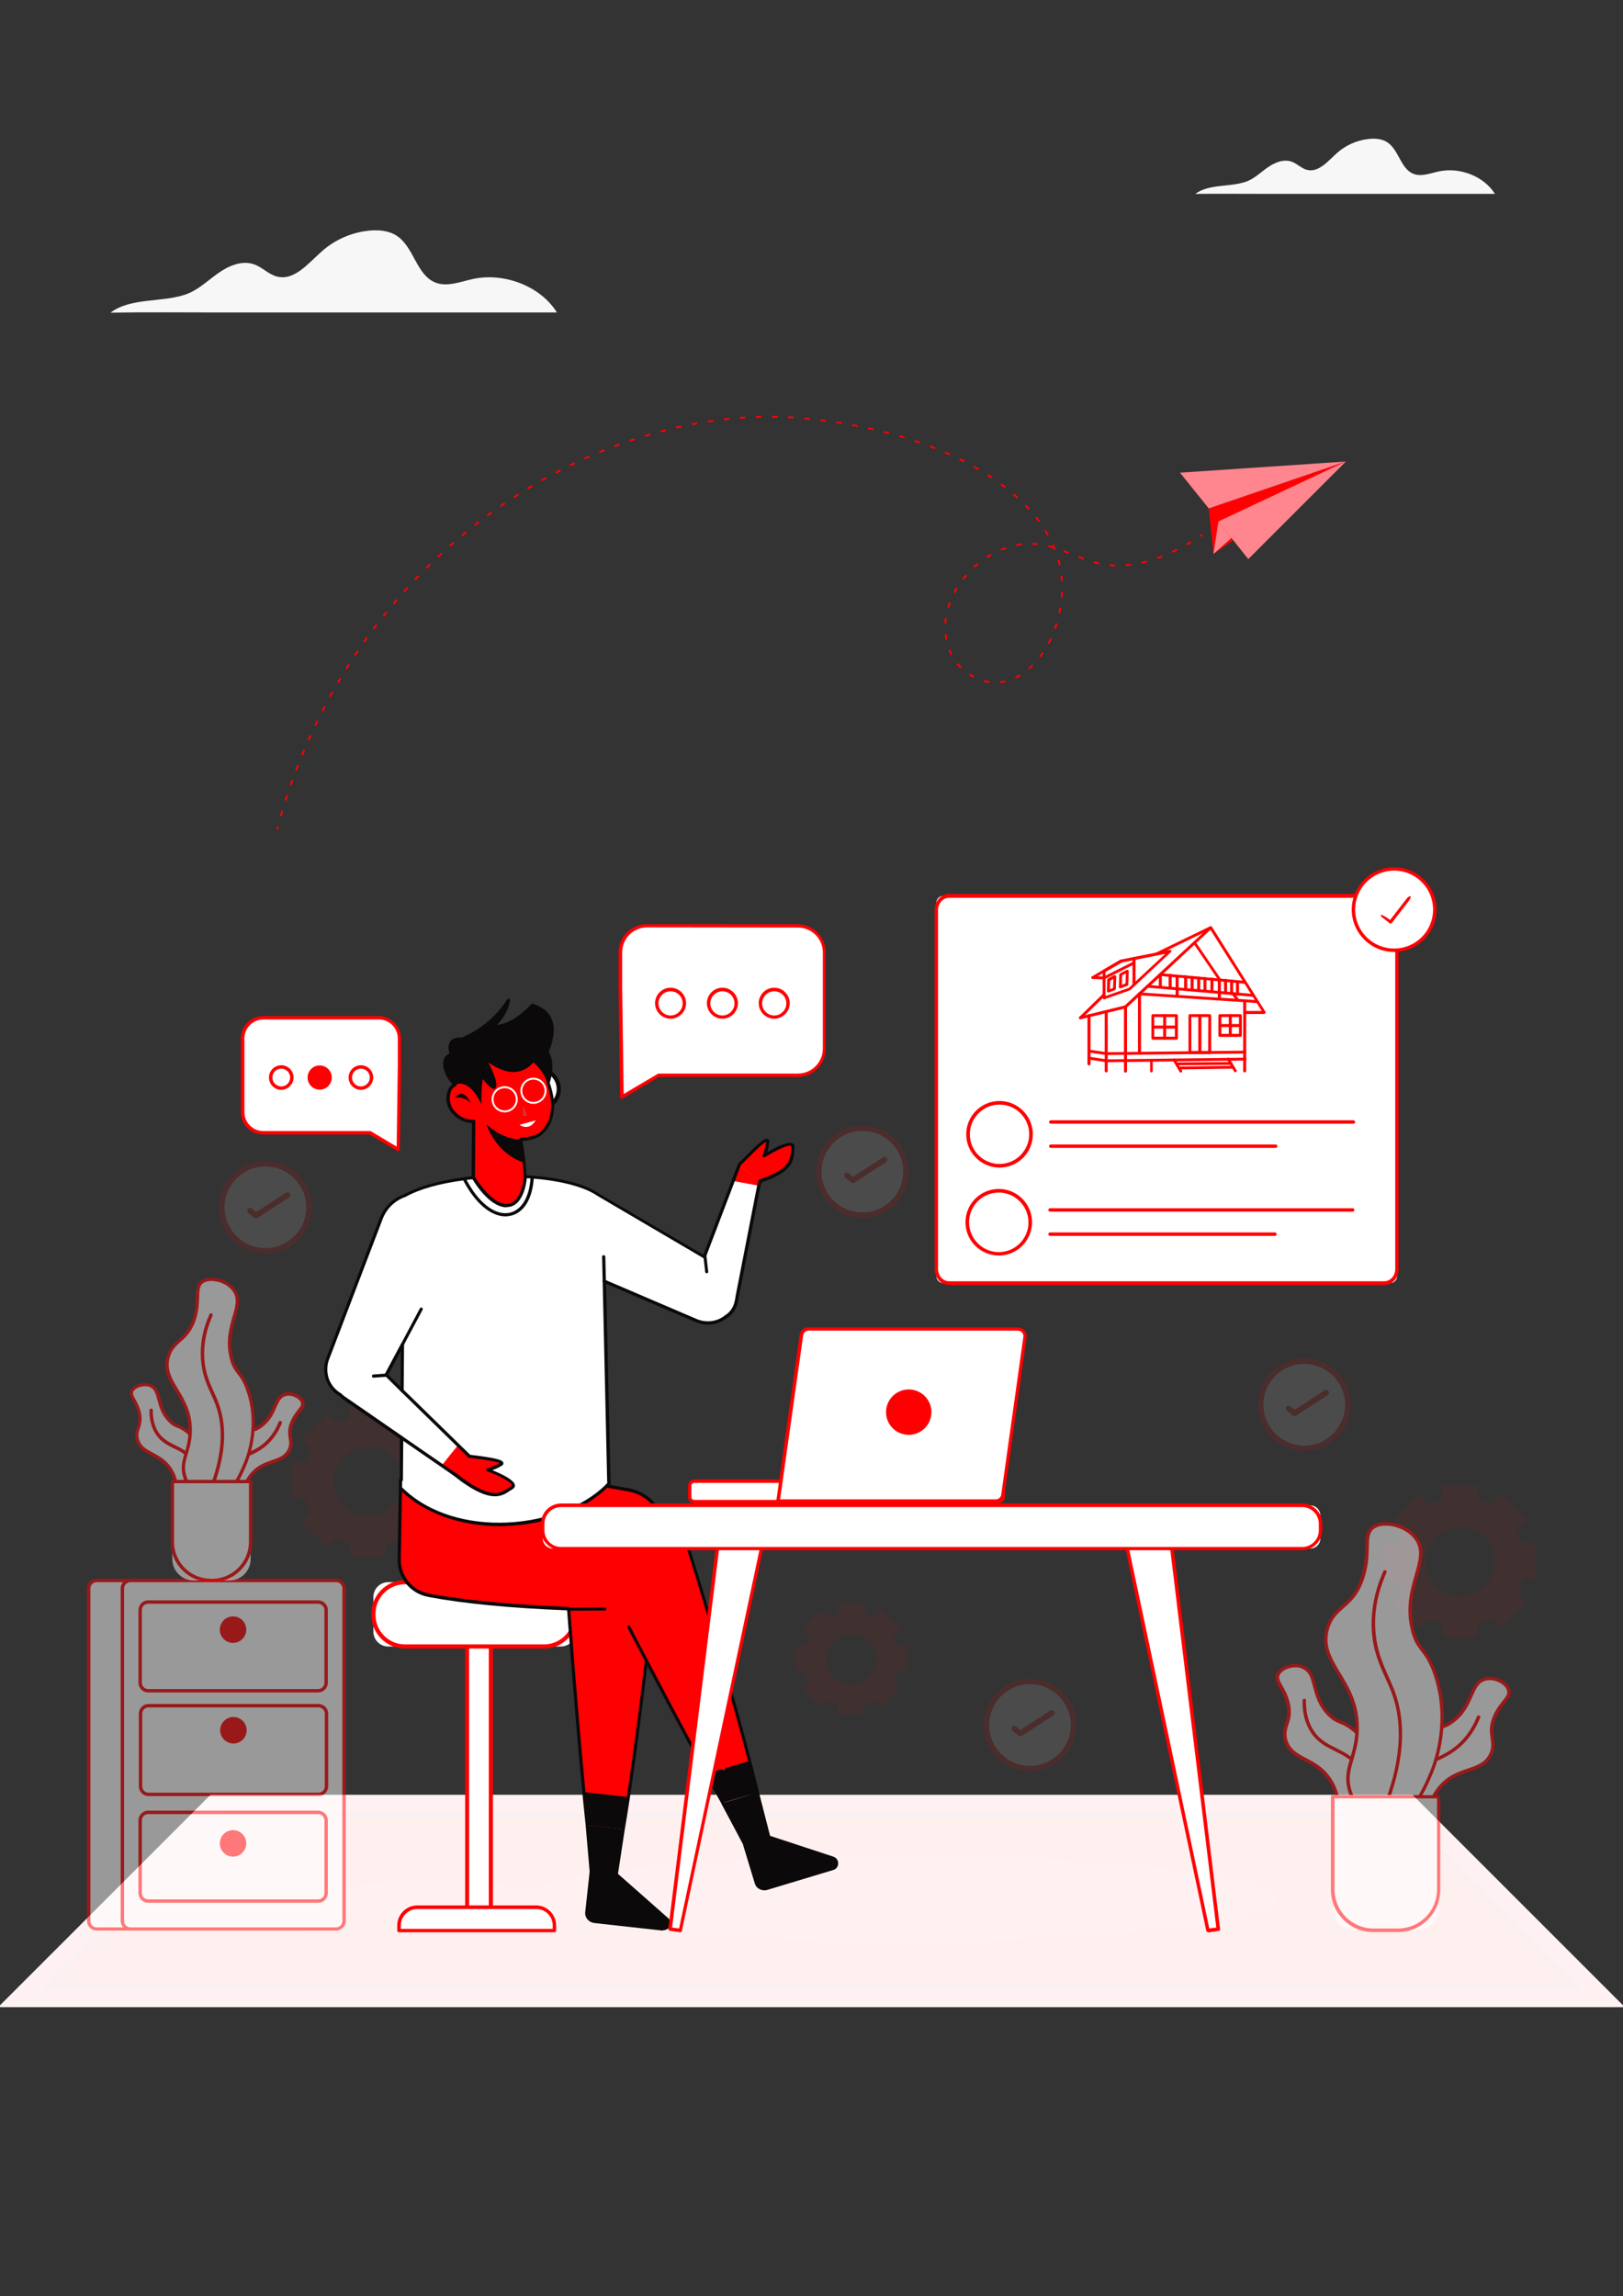 <?xml version="1.0" encoding="utf-8"?>
<!-- Generator: Adobe Illustrator 24.0.1, SVG Export Plug-In . SVG Version: 6.00 Build 0)  -->
<svg version="1.1" id="Layer_1" xmlns="http://www.w3.org/2000/svg" xmlns:xlink="http://www.w3.org/1999/xlink" x="0px" y="0px"
	 viewBox="0 0 858 1214" style="enable-background:new 0 0 858 1214;" xml:space="preserve">
<rect x="0" y="0" width="858" height="1214" fill="#333333" stroke="none"/>
<style type="text/css">
	.st0{fill:#FFF1F1;}
	.st1{opacity:0.52;fill:#FFF1F1;stroke:#E6F3FF;stroke-width:0.922;stroke-miterlimit:10;enable-background:new    ;}
	.st2{opacity:7.000000e-02;}
	.st3{fill:#FF0002;}
	.st4{fill:#FFFFFF;}
	.st5{opacity:0.5;}
	.st6{fill:#0B090A;}
	.st7{opacity:0.12;}
	.st8{fill:#0D090A;}
	.st9{fill:none;}
	.st10{fill:none;stroke:#FFFFFF;stroke-miterlimit:10;}
	.st11{fill:#E22D43;}
	.st12{fill:#FF858E;}
	.st13{fill:none;stroke:#FF0002;stroke-width:0.992;stroke-miterlimit:10;}
	.st14{fill:none;stroke:#FF0002;stroke-width:0.992;stroke-miterlimit:10;stroke-dasharray:2.843,5.687;}
	.st15{fill:#F7F7F7;}
</style>
<g>
	<polygon class="st0" points="859,1061.2 -1,1061.2 111.3,948.9 746.7,948.9 	"/>
	<path class="st1" d="M24,1050.9l91.6-91.6h626.9l91.6,91.6H24z"/>
	<path class="st0" d="M477,981.2c-90.6,0-167,6.9-190.8,16.4c-15.1-1.5-34.7-2.4-56.3-2.4c-47.3,0-85.6,4.4-85.6,9.7
		c0,5.4,38.3,9.7,85.6,9.7c24,0,45.7-1.1,61.2-2.9c28.2,8.6,100.8,14.7,185.9,14.7c109.6,0,198.4-10.1,198.4-22.6
		C675.4,991.3,586.5,981.2,477,981.2z"/>
</g>
<g>
	<g>
		<g class="st2">
			<g>
				<path class="st3" d="M812,833.1v-15.4c0-1-0.8-1.8-1.8-1.8h-4.4c-0.8,0-1.4-0.5-1.7-1.2c-0.5-1.6-1.2-3.1-1.9-4.6
					c-0.4-0.7-0.3-1.5,0.3-2.1l3.2-3.2c0.7-0.7,0.7-1.8,0-2.5l-10.9-10.9c-0.7-0.7-1.8-0.7-2.5,0l-3.3,3.3c-0.5,0.5-1.4,0.7-2,0.3
					c-1.4-0.7-2.9-1.3-4.4-1.8c-0.7-0.2-1.2-0.9-1.2-1.7V787c0-1-0.8-1.8-1.8-1.8h-15.4c-1,0-1.8,0.8-1.8,1.8v4.7
					c0,0.8-0.5,1.4-1.2,1.7c-1.5,0.5-3,1.1-4.4,1.8c-0.7,0.3-1.5,0.2-2-0.3l-3.3-3.3c-0.7-0.7-1.8-0.7-2.5,0l-11,10.8
					c-0.7,0.7-0.7,1.8,0,2.5l3.2,3.2c0.6,0.6,0.7,1.4,0.3,2.1c-0.8,1.5-1.4,3-1.9,4.6c-0.2,0.7-0.9,1.2-1.7,1.2h-4.4
					c-1,0-1.8,0.8-1.8,1.8v15.4c0,1,0.8,1.8,1.8,1.8h4.1c0.8,0,1.5,0.5,1.7,1.3c0.5,1.7,1.2,3.3,1.9,4.9c0.3,0.7,0.2,1.5-0.3,2.1
					l-2.9,2.9c-0.7,0.7-0.7,1.8,0,2.5l10.9,10.9c0.7,0.7,1.8,0.7,2.5,0l2.7-2.7c0.6-0.6,1.4-0.7,2.1-0.3c1.6,0.8,3.3,1.5,5,2.1
					c0.7,0.2,1.3,0.9,1.3,1.7v3.8c0,1,0.8,1.8,1.8,1.8h15.4c1,0,1.8-0.8,1.8-1.8V860c0-0.8,0.5-1.4,1.3-1.7c1.7-0.6,3.4-1.3,5-2.1
					c0.7-0.4,1.5-0.3,2.1,0.3l2.7,2.7c0.7,0.7,1.8,0.7,2.5,0l10.9-10.9c0.7-0.7,0.7-1.8,0-2.5l-2.9-2.9c-0.5-0.5-0.7-1.4-0.3-2.1
					c0.8-1.6,1.4-3.2,1.9-4.9c0.2-0.8,0.9-1.3,1.7-1.3h4.1C811.2,834.8,812,834,812,833.1z M789.6,829.8c-0.4,1.8-1,3.5-1.9,5
					c-1.5,2.7-3.8,5-6.4,6.6c-1.5,0.9-3,1.6-4.7,2c-1.5,0.4-3.1,0.6-4.7,0.6c-1.6,0-3.2-0.2-4.7-0.6c-1.7-0.5-3.3-1.1-4.7-2
					c-2.7-1.6-4.9-3.9-6.4-6.6c-0.9-1.5-1.5-3.2-1.9-5c-0.3-1.3-0.4-2.6-0.4-4c0-1.6,0.2-3.2,0.6-4.7c0.5-1.9,1.3-3.6,2.3-5.2
					c1.5-2.3,3.5-4.3,5.9-5.7c1.7-1,3.5-1.7,5.5-2.2c1.3-0.3,2.6-0.4,4-0.4s2.7,0.1,4,0.4c2,0.4,3.8,1.2,5.5,2.2
					c2.4,1.4,4.4,3.4,5.9,5.7c1,1.6,1.8,3.3,2.3,5.2c0.4,1.5,0.6,3.1,0.6,4.7C790.1,827.2,789.9,828.5,789.6,829.8z"/>
			</g>
		</g>
		<g class="st2">
			<g>
				<path class="st3" d="M234.6,790.4V775c0-1-0.8-1.8-1.8-1.8h-4.4c-0.8,0-1.4-0.5-1.7-1.2c-0.5-1.6-1.2-3.1-1.9-4.6
					c-0.4-0.7-0.3-1.5,0.3-2.1l3.2-3.2c0.7-0.7,0.7-1.8,0-2.5l-10.9-10.9c-0.7-0.7-1.8-0.7-2.5,0l-3.3,3.3c-0.5,0.5-1.4,0.7-2,0.3
					c-1.4-0.7-2.9-1.3-4.4-1.8c-0.7-0.2-1.2-0.9-1.2-1.7v-4.7c0-1-0.8-1.8-1.8-1.8h-15.4c-1,0-1.8,0.8-1.8,1.8v4.7
					c0,0.8-0.5,1.4-1.2,1.7c-1.5,0.5-3,1.1-4.4,1.8c-0.7,0.3-1.5,0.2-2-0.3l-3.3-3.3c-0.7-0.7-1.8-0.7-2.5,0l-10.9,10.9
					c-0.7,0.7-0.7,1.8,0,2.5l3.2,3.2c0.6,0.6,0.7,1.4,0.3,2.1c-0.8,1.5-1.4,3-1.9,4.6c-0.2,0.7-0.9,1.2-1.7,1.2H156
					c-1,0-1.8,0.8-1.8,1.8v15.4c0,1,0.8,1.8,1.8,1.8h4.1c0.8,0,1.5,0.5,1.7,1.3c0.5,1.7,1.2,3.3,1.9,4.9c0.3,0.7,0.2,1.5-0.3,2.1
					l-2.9,2.9c-0.7,0.7-0.7,1.8,0,2.5l10.9,10.9c0.7,0.7,1.8,0.7,2.5,0l2.7-2.7c0.6-0.6,1.4-0.7,2.1-0.3c1.6,0.8,3.3,1.5,5,2.1
					c0.7,0.2,1.3,0.9,1.3,1.7v3.8c0,1,0.8,1.8,1.8,1.8h15.4c1,0,1.8-0.8,1.8-1.8v-3.8c0-0.8,0.5-1.4,1.3-1.7c1.7-0.6,3.4-1.3,5-2.1
					c0.7-0.4,1.5-0.3,2.1,0.3l2.7,2.7c0.7,0.7,1.8,0.7,2.5,0l10.9-10.9c0.7-0.7,0.7-1.8,0-2.5l-2.9-2.9c-0.5-0.5-0.7-1.4-0.3-2.1
					c0.8-1.6,1.4-3.2,1.9-4.9c0.2-0.8,0.9-1.3,1.7-1.3h4.1C233.8,792.2,234.6,791.4,234.6,790.4z M212.2,787.2c-0.4,1.8-1,3.5-1.9,5
					c-1.5,2.7-3.8,5-6.4,6.6c-1.5,0.9-3,1.6-4.7,2c-1.5,0.4-3.1,0.6-4.7,0.6c-1.6,0-3.2-0.2-4.7-0.6c-1.7-0.5-3.3-1.1-4.7-2
					c-2.7-1.6-4.9-3.9-6.4-6.6c-0.9-1.5-1.5-3.2-1.9-5c-0.3-1.3-0.4-2.6-0.4-4c0-1.6,0.2-3.2,0.6-4.7c0.5-1.9,1.3-3.6,2.3-5.2
					c1.5-2.3,3.5-4.3,5.9-5.7c1.7-1,3.5-1.7,5.5-2.2c1.3-0.3,2.6-0.4,4-0.4s2.7,0.1,4,0.4c2,0.4,3.8,1.2,5.5,2.2
					c2.4,1.4,4.4,3.4,5.9,5.7c1,1.6,1.8,3.3,2.3,5.2c0.4,1.5,0.6,3.1,0.6,4.7C212.6,784.6,212.5,785.9,212.2,787.2z"/>
			</g>
		</g>
		<g>
			<g>
				<path class="st4" d="M734.9,678.4H498.7c-2,0-3.7-1.7-3.7-3.7V477.3c0-2,1.7-3.7,3.7-3.7h236.2c2,0,3.7,1.7,3.7,3.7v197.4
					C738.6,676.7,736.9,678.4,734.9,678.4z"/>
			</g>
			<g>
				<path class="st3" d="M731.9,679.4H501.7c-4.2,0-7.6-3.8-7.6-8.6V481.2c0-4.7,3.4-8.6,7.6-8.6h230.1c4.2,0,7.6,3.8,7.6,8.6v189.7
					C739.5,675.6,736.1,679.4,731.9,679.4z M501.7,474.7c-3.2,0-5.8,2.9-5.8,6.5v189.7c0,3.6,2.6,6.5,5.8,6.5h230.1
					c3.2,0,5.8-2.9,5.8-6.5V481.2c0-3.6-2.6-6.5-5.8-6.5H501.7z"/>
			</g>
		</g>
		<g>
			<g>
				
					<ellipse transform="matrix(0.987 -0.16 0.16 0.987 -89.234 92.353)" class="st4" cx="528.4" cy="599.9" rx="16.6" ry="16.6"/>
			</g>
			<g>
				<path class="st3" d="M528.4,617.3c-9.7,0-17.6-7.9-17.6-17.6c0-9.7,7.9-17.6,17.6-17.6S546,590,546,599.7
					C546,609.5,538.1,617.3,528.4,617.3z M528.4,584c-8.7,0-15.7,7.1-15.7,15.7c0,8.7,7.1,15.7,15.7,15.7s15.7-7.1,15.7-15.7
					C544.1,591.1,537.1,584,528.4,584z"/>
			</g>
		</g>
		<g class="st5">
			<g>
				<g>
					<path class="st4" d="M161.7,1019.8H49.2c-1.3,0-2.3-1-2.3-2.3V837.9c0-1.3,1-2.3,2.3-2.3h112.5c1.3,0,2.3,1,2.3,2.3v179.7
						C164,1018.8,163,1019.8,161.7,1019.8z"/>
				</g>
				<g>
					<path class="st3" d="M159.8,1020.7H51.1c-2.8,0-5.1-2.3-5.1-5.1V839.8c0-2.8,2.3-5.1,5.1-5.1h108.8c2.8,0,5.1,2.3,5.1,5.1
						v175.9C164.9,1018.5,162.6,1020.7,159.8,1020.7z M51.1,836.5c-1.8,0-3.3,1.5-3.3,3.3v175.9c0,1.8,1.5,3.3,3.3,3.3h108.8
						c1.8,0,3.3-1.5,3.3-3.3V839.8c0-1.8-1.5-3.3-3.3-3.3H51.1z"/>
				</g>
			</g>
			<g>
				<g>
					<path class="st4" d="M179.5,1019.8H67c-1.3,0-2.3-1-2.3-2.3V837.9c0-1.3,1-2.3,2.3-2.3h112.5c1.3,0,2.3,1,2.3,2.3v179.7
						C181.8,1018.8,180.8,1019.8,179.5,1019.8z"/>
				</g>
				<g>
					<path class="st3" d="M177.6,1020.7H68.9c-2.8,0-5.1-2.3-5.1-5.1V839.8c0-2.8,2.3-5.1,5.1-5.1h108.8c2.8,0,5.1,2.3,5.1,5.1
						v175.9C182.7,1018.5,180.4,1020.7,177.6,1020.7z M68.9,836.5c-1.8,0-3.3,1.5-3.3,3.3v175.9c0,1.8,1.5,3.3,3.3,3.3h108.8
						c1.8,0,3.3-1.5,3.3-3.3V839.8c0-1.8-1.5-3.3-3.3-3.3H68.9z"/>
				</g>
			</g>
			<g>
				<g>
					<path class="st4" d="M170.1,893.9H76.4c-1.3,0-2.3-1-2.3-2.3v-42.3c0-1.3,1-2.3,2.3-2.3H170c1.3,0,2.3,1,2.3,2.3v42.3
						C172.4,892.9,171.3,893.9,170.1,893.9z"/>
				</g>
				<g>
					<path class="st3" d="M168.2,894.8H78.3c-2.8,0-5.1-2.3-5.1-5.1v-38.5c0-2.8,2.3-5.1,5.1-5.1h89.9c2.8,0,5.1,2.3,5.1,5.1v38.5
						C173.3,892.5,171,894.8,168.2,894.8z M78.3,847.9c-1.8,0-3.3,1.5-3.3,3.3v38.5c0,1.8,1.5,3.3,3.3,3.3h89.9
						c1.8,0,3.3-1.5,3.3-3.3v-38.5c0-1.8-1.5-3.3-3.3-3.3H78.3z"/>
				</g>
			</g>
			<g>
				<g>
					<path class="st4" d="M170.2,948.7H76.6c-1.3,0-2.3-1-2.3-2.3v-42.3c0-1.3,1-2.3,2.3-2.3h93.6c1.3,0,2.3,1,2.3,2.3v42.3
						C172.5,947.7,171.5,948.7,170.2,948.7z"/>
				</g>
				<g>
					<path class="st3" d="M168.4,949.6H78.5c-2.8,0-5.1-2.3-5.1-5.1V906c0-2.8,2.3-5.1,5.1-5.1h89.9c2.8,0,5.1,2.3,5.1,5.1v38.5
						C173.4,947.3,171.2,949.6,168.4,949.6z M78.5,902.7c-1.8,0-3.3,1.5-3.3,3.3v38.5c0,1.8,1.5,3.3,3.3,3.3h89.9
						c1.8,0,3.3-1.5,3.3-3.3V906c0-1.8-1.5-3.3-3.3-3.3H78.5z"/>
				</g>
			</g>
			<g>
				<g>
					<path class="st4" d="M170.1,1005.1H76.4c-1.3,0-2.3-1-2.3-2.3v-42.3c0-1.3,1-2.3,2.3-2.3H170c1.3,0,2.3,1,2.3,2.3v42.3
						C172.4,1004,171.3,1005.1,170.1,1005.1z"/>
				</g>
				<g>
					<path class="st3" d="M168.2,1006H78.3c-2.8,0-5.1-2.3-5.1-5.1v-38.5c0-2.8,2.3-5.1,5.1-5.1h89.9c2.8,0,5.1,2.3,5.1,5.1v38.5
						C173.3,1003.7,171,1006,168.2,1006z M78.3,959.1c-1.8,0-3.3,1.5-3.3,3.3v38.5c0,1.8,1.5,3.3,3.3,3.3h89.9
						c1.8,0,3.3-1.5,3.3-3.3v-38.5c0-1.8-1.5-3.3-3.3-3.3H78.3z"/>
				</g>
			</g>
			<g>
				<g>
					<circle class="st3" cx="123.2" cy="861.6" r="7"/>
				</g>
			</g>
			<g>
				<g>
					<circle class="st3" cx="123.4" cy="914.8" r="7"/>
				</g>
			</g>
			<g>
				<g>
					<circle class="st3" cx="123.2" cy="974.6" r="7"/>
				</g>
			</g>
		</g>
		<g class="st5">
			<g>
				<g>
					<g>
						<path class="st4" d="M726.6,963.9c-4.3,2.3-10.6-0.4-14.3-3.5c-5.7-4.8-3.9-9.7-8-17.4c-7.6-14.3-21.7-11.7-24.7-23.1
							c-1.9-7.3,3.6-9.6,1.3-19.4c-2-8.3-7-11.4-5.3-15.2c1.6-3.7,8.6-6,13.4-3.8c7.7,3.4,3.8,15.1,13.6,25c4.9,5,6.5,2.7,13.1,8.2
							c12.1,10,14.6,24.1,15,26.8C731.3,944.9,733.7,960.1,726.6,963.9z"/>
					</g>
					<g>
						<path class="st3" d="M722.8,965.7c-3.9,0-8.1-2.1-11.1-4.6c-3.6-3.1-4.4-6.1-5.3-9.7c-0.6-2.3-1.3-4.9-2.9-7.9
							c-3.7-7-9.1-9.9-13.9-12.4c-4.8-2.5-9.3-4.9-10.9-10.9c-1-3.7-0.2-6.2,0.6-8.8c0.9-2.8,1.8-5.7,0.6-10.7
							c-0.9-3.7-2.4-6.3-3.6-8.5c-1.5-2.7-2.7-4.8-1.6-7.3c1.9-4.3,9.5-6.5,14.6-4.3c4.2,1.8,5.2,5.8,6.4,10.4
							c1.2,4.6,2.6,9.9,7.4,14.8c2.4,2.4,3.8,3,5.7,3.7c1.9,0.8,4,1.6,7.4,4.4c11.8,9.8,14.7,23.4,15.3,27.4
							c2,12.6,0.4,20.7-4.7,23.4l0,0C725.7,965.4,724.3,965.7,722.8,965.7z M684.9,881.5c-3.7,0-7.4,1.8-8.4,4.1
							c-0.7,1.6,0,3,1.5,5.7c1.3,2.2,2.8,5,3.8,8.9c1.3,5.5,0.3,8.8-0.7,11.7c-0.8,2.5-1.4,4.6-0.6,7.8c1.4,5.2,5.4,7.4,10,9.8
							c5,2.6,10.6,5.6,14.6,13.1c1.7,3.2,2.4,5.9,3,8.3c0.9,3.4,1.6,6.1,4.8,8.8c3.8,3.2,9.6,5.4,13.3,3.4l0,0
							c4.2-2.3,5.6-9.9,3.7-21.5c-0.6-3.8-3.4-16.9-14.7-26.2c-3.2-2.6-5.1-3.4-6.9-4.1c-1.9-0.8-3.7-1.5-6.3-4.1
							c-5.2-5.2-6.7-11-7.9-15.6c-1.1-4.3-2-7.7-5.4-9.2C687.5,881.7,686.2,881.5,684.9,881.5z"/>
					</g>
				</g>
				<g>
					<g>
						<path class="st4" d="M689.5,898.9c-0.1,4.4,0.5,11,4.5,16.8c6.4,9.4,16.2,8.6,24,17.6c3.2,3.6,6.8,9.8,7.7,20.6"/>
					</g>
					<g>
						<path class="st3" d="M725.6,954.9c-0.5,0-0.9-0.4-0.9-0.8c-0.6-8.4-3.1-15.1-7.4-20.1c-3.6-4.2-7.7-6.2-11.7-8.2
							c-4.4-2.2-8.9-4.4-12.4-9.5c-3.2-4.7-4.8-10.5-4.6-17.3c0-0.5,0.5-0.8,0.9-0.9c0.5,0,0.9,0.4,0.9,0.9
							c-0.1,6.4,1.3,11.9,4.3,16.3c3.2,4.7,7.4,6.8,11.7,8.9c4.1,2.1,8.4,4.2,12.2,8.6c4.6,5.3,7.2,12.4,7.9,21.2
							C726.6,954.4,726.2,954.8,725.6,954.9C725.7,954.9,725.6,954.9,725.6,954.9z"/>
					</g>
				</g>
				<g>
					<g>
						<path class="st4" d="M734.9,963.2c3.9,3,10.6,1.3,14.7-1.2c6.4-3.9,5.4-9,10.6-15.9c9.8-12.9,23.3-8.1,28-18.9
							c3.1-6.9-2-10,1.8-19.4c3.2-7.9,8.7-10.1,7.6-14.2c-1-3.9-7.5-7.3-12.6-5.9c-8.1,2.1-6.1,14.3-17.4,22.6
							c-5.6,4.1-6.8,1.6-14.3,6c-13.5,8-18.2,21.4-19.1,24.1C733.3,943.6,728.5,958.3,734.9,963.2z"/>
					</g>
					<g>
						<path class="st3" d="M740.3,965.7c-2.2,0-4.3-0.5-5.9-1.8l0,0c-4.6-3.4-4.9-11.7-0.9-23.8c1.2-3.8,6.3-16.8,19.5-24.6
							c3.8-2.2,6-2.7,8-3.2c2-0.4,3.5-0.8,6.2-2.8c5.5-4.1,7.7-9,9.7-13.4c1.9-4.4,3.6-8.1,8-9.3c5.3-1.4,12.5,2,13.7,6.6
							c0.7,2.6-0.8,4.5-2.8,7c-1.5,1.9-3.4,4.3-4.9,7.8c-2,4.8-1.5,7.8-1.1,10.7c0.4,2.7,0.8,5.3-0.8,8.8c-2.5,5.7-7.4,7.3-12.5,9.1
							c-5.1,1.7-10.9,3.7-15.6,10c-2.1,2.7-3.1,5.2-4.1,7.4c-1.5,3.4-2.7,6.3-6.8,8.8C747.3,964.4,743.7,965.7,740.3,965.7z
							 M787.5,888.3c-0.7,0-1.5,0.1-2.2,0.3c-3.6,0.9-5,4.2-6.8,8.2c-1.9,4.4-4.3,9.8-10.3,14.2c-3,2.2-4.9,2.6-6.9,3.1
							c-1.8,0.4-3.9,0.9-7.5,3c-12.6,7.5-17.5,19.9-18.7,23.6c-3.6,11.2-3.5,18.9,0.3,21.8l0,0c3.4,2.6,9.4,1.3,13.7-1.2
							c3.6-2.1,4.7-4.7,6.1-7.9c1-2.3,2.1-4.9,4.3-7.8c5.1-6.8,11.2-8.8,16.5-10.6c4.9-1.7,9.2-3.1,11.4-8.1c1.3-3,1-5.2,0.6-7.8
							c-0.4-3-1-6.4,1.2-11.6c1.5-3.7,3.5-6.2,5.1-8.2c1.9-2.4,2.9-3.7,2.4-5.4C796.1,891,791.7,888.3,787.5,888.3z"/>
					</g>
				</g>
				<g>
					<g>
						<path class="st4" d="M781.5,907.8c-3.2,7.9-7.5,12.5-10.6,15.3c-10.1,8.8-20.4,7.9-26.8,17.4c-2.6,3.9-3.5,7.8-3.8,10.4"/>
					</g>
					<g>
						<path class="st3" d="M740.3,951.9L740.3,951.9c-0.6-0.1-0.9-0.5-0.9-1c0.5-4.1,1.9-7.7,4-10.8c3.7-5.5,8.7-7.7,14-10
							c4.2-1.9,8.6-3.8,13-7.6c4.4-3.8,7.9-8.8,10.4-15c0.2-0.5,0.7-0.7,1.2-0.5s0.7,0.7,0.5,1.2c-2.6,6.4-6.3,11.7-10.9,15.6
							c-4.6,4-9.3,6.1-13.5,7.9c-5.2,2.3-9.8,4.3-13.2,9.4c-1.9,2.9-3.2,6.3-3.7,10C741.1,951.6,740.7,951.9,740.3,951.9z"/>
					</g>
				</g>
				<g>
					<g>
						<path class="st4" d="M731.5,965.1c-8.2-0.4-15-9.8-17.7-17.4c-4.1-12,2.8-17.4,3.5-32c1.4-27.3-21.2-35.7-15.6-54.7
							c3.6-12.3,13.5-10.7,18.7-27c4.4-13.7-0.2-22.5,5.6-26.5c5.5-3.9,17.5-1.2,22.7,6.1c8.2,11.5-7.6,25-2,47.9
							c2.8,11.4,7,9.5,11.9,23.2c8.8,25,0.2,47.4-1.5,51.7C754.8,941.7,745.1,965.8,731.5,965.1z"/>
					</g>
					<g>
						<path class="st3" d="M732.1,966c-0.2,0-0.4,0-0.6,0c-8.2-0.4-15.5-9.4-18.5-18c-2.5-7.4-1-12.4,0.7-18.3
							c1.2-3.9,2.5-8.3,2.8-14.1c0.7-13.5-4.7-22.4-9.4-30.2c-4.7-7.7-9-14.9-6.2-24.7c1.7-6,4.9-8.8,8.3-11.8
							c3.8-3.3,7.7-6.8,10.3-15.2c2-6.2,2.1-11.3,2.2-15.5c0.1-5,0.2-9,3.7-11.5c6.2-4.3,18.8-1.1,24,6.3c4.3,6,2.4,12.5,0.2,20.1
							c-2.3,7.8-4.8,16.7-2.1,28.1c1.4,5.6,3.1,7.9,5.1,10.5c2,2.7,4.3,5.7,6.7,12.6c8.5,24.1,1,46.2-1.5,52.4
							C750.1,955.9,741.2,966,732.1,966z M732.6,806.6c-2.4,0-4.6,0.5-6.1,1.6c-2.7,1.9-2.8,5.1-2.9,10c-0.1,4.3-0.2,9.6-2.3,16
							c-2.8,8.9-7.1,12.7-10.9,16c-3.3,2.9-6.2,5.5-7.8,11c-2.6,9,1.4,15.6,6,23.3c4.9,8,10.4,17.2,9.7,31.3
							c-0.3,6-1.7,10.5-2.8,14.5c-1.7,5.8-3.1,10.3-0.7,17.2c2.8,8.1,9.5,16.4,16.8,16.8l0,0c8.3,0.4,17.1-9.6,24.6-28.2
							c2.4-6.1,9.7-27.6,1.5-51.1c-2.3-6.6-4.5-9.5-6.5-12.1c-2-2.7-4-5.2-5.4-11.2c-2.9-11.9-0.1-21.4,2.1-29.1
							c2.1-7.4,3.8-13.2,0.1-18.5C744.5,809.2,737.9,806.6,732.6,806.6z"/>
					</g>
				</g>
				<g>
					<g>
						<path class="st4" d="M732.1,831.1c-3.2,7.3-6.8,18.1-6,31.1c0.9,14.7,6.9,23,10.5,32.8c4.6,12.6,6.8,32.1-5,61.6"/>
					</g>
					<g>
						<path class="st3" d="M731.6,957.6c-0.1,0-0.2,0-0.3-0.1c-0.5-0.2-0.7-0.7-0.5-1.2c9.5-23.6,11.2-44.2,5-61
							c-1-2.7-2.2-5.3-3.4-8c-3.2-7.1-6.5-14.4-7.2-25.1c-0.6-10.4,1.4-21,6.1-31.5c0.2-0.5,0.7-0.7,1.2-0.5s0.7,0.7,0.5,1.2
							c-4.6,10.3-6.6,20.6-5.9,30.6c0.7,10.4,3.9,17.6,7,24.5c1.2,2.7,2.4,5.3,3.4,8.1c6.3,17.3,4.6,38.2-5,62.3
							C732.3,957.3,732,957.6,731.6,957.6z"/>
					</g>
				</g>
			</g>
			<g>
				<g>
					<path class="st4" d="M748.7,1020.6h-32.3c-6.5,0-11.9-5.3-11.9-11.9v-58.8h56v58.8C760.5,1015.3,755.2,1020.6,748.7,1020.6z"/>
				</g>
				<g>
					<path class="st3" d="M739,1021.5h-13c-12.4,0-22.4-10.1-22.4-22.4V950c0-0.5,0.4-0.9,0.9-0.9h56c0.5,0,0.9,0.4,0.9,0.9v49.1
						C761.4,1011.4,751.4,1021.5,739,1021.5z M705.5,950.8V999c0,11.4,9.2,20.6,20.6,20.6h13c11.4,0,20.6-9.2,20.6-20.6v-48.2H705.5
						z"/>
				</g>
			</g>
		</g>
		<g class="st5">
			<g>
				<g>
					<g>
						<path class="st4" d="M107.4,793.6c-3.2,1.7-7.9-0.3-10.6-2.6c-4.3-3.6-2.9-7.2-5.9-12.9c-5.6-10.6-16.1-8.7-18.3-17.1
							c-1.4-5.4,2.7-7.1,0.9-14.4c-1.4-6.2-5.2-8.4-3.9-11.2c1.2-2.7,6.3-4.4,9.9-2.8c5.7,2.5,2.8,11.1,10.1,18.5
							c3.6,3.7,4.8,2,9.7,6.1c9,7.4,10.8,17.8,11.1,19.8C110.9,779.5,112.7,790.8,107.4,793.6z"/>
					</g>
					<g>
						<path class="st3" d="M104.7,795.2c-2.9,0-6.2-1.5-8.4-3.4c-2.8-2.3-3.3-4.6-4-7.3c-0.4-1.7-0.9-3.6-2.1-5.8
							c-2.7-5.1-6.7-7.2-10.2-9.1c-3.6-1.9-7-3.7-8.2-8.2c-0.7-2.8-0.1-4.7,0.5-6.6c0.6-2,1.3-4.2,0.5-7.8c-0.6-2.7-1.7-4.6-2.6-6.2
							c-1.1-2-2.1-3.7-1.2-5.6c1.5-3.3,7.2-5,11.1-3.3c3.2,1.4,4,4.4,4.9,7.9c0.9,3.4,1.9,7.3,5.5,10.9c1.7,1.7,2.8,2.2,4.1,2.7
							c1.4,0.6,3,1.2,5.5,3.3c8.8,7.3,11,17.5,11.4,20.4c1.5,9.4,0.3,15.5-3.6,17.5l0,0C106.9,794.9,105.8,795.2,104.7,795.2z
							 M107.4,793.6L107.4,793.6L107.4,793.6z M76.6,732.9c-2.6,0-5.3,1.3-6.1,2.9c-0.5,1.1,0,2,1.1,4c0.9,1.7,2.1,3.7,2.8,6.7
							c1,4.1,0.2,6.6-0.5,8.8c-0.6,1.8-1.1,3.3-0.4,5.6c1,3.8,3.8,5.2,7.3,7.1c3.7,2,7.9,4.2,10.9,9.8c1.3,2.4,1.8,4.4,2.3,6.2
							c0.6,2.5,1.1,4.4,3.4,6.4c2.7,2.2,6.9,3.9,9.6,2.5c3-1.6,4-7.2,2.6-15.7c-0.4-2.8-2.5-12.4-10.8-19.3c-2.3-1.9-3.7-2.5-5-3
							c-1.4-0.6-2.8-1.1-4.7-3.1c-3.9-3.9-5-8.2-5.9-11.7c-0.9-3.3-1.5-5.6-3.9-6.7C78.4,733,77.5,732.9,76.6,732.9z"/>
					</g>
				</g>
				<g>
					<g>
						<path class="st4" d="M79.9,745.5c-0.1,3.3,0.3,8.1,3.3,12.4c4.8,6.9,12,6.4,17.8,13.1c2.3,2.7,5.1,7.3,5.7,15.3"/>
					</g>
					<g>
						<path class="st3" d="M106.7,787.2c-0.5,0-0.9-0.4-0.9-0.8c-0.5-6.2-2.3-11.1-5.4-14.7c-2.6-3.1-5.7-4.6-8.6-6
							c-3.3-1.6-6.7-3.3-9.3-7.1c-2.4-3.5-3.6-7.9-3.5-13c0-0.5,0.5-0.8,0.9-0.9c0.5,0,0.9,0.4,0.9,0.9c-0.1,4.7,1,8.7,3.1,11.9
							c2.4,3.4,5.4,4.9,8.6,6.5c3.1,1.5,6.2,3.1,9.1,6.4c3.4,3.9,5.4,9.3,5.9,15.8C107.7,786.7,107.3,787.1,106.7,787.2
							C106.8,787.2,106.7,787.2,106.7,787.2z"/>
					</g>
				</g>
				<g>
					<g>
						<path class="st4" d="M113.6,793.1c2.9,2.2,7.8,1,10.9-0.9c4.8-2.9,4-6.7,7.9-11.8c7.2-9.6,17.2-6,20.8-14
							c2.3-5.1-1.5-7.4,1.4-14.4c2.4-5.8,6.4-7.5,5.6-10.5c-0.8-2.9-5.6-5.4-9.4-4.4c-6,1.6-4.5,10.6-12.9,16.7
							c-4.2,3.1-5.1,1.2-10.6,4.5c-10,5.9-13.5,15.9-14.1,17.8C112.4,778.6,108.8,789.5,113.6,793.1z"/>
					</g>
					<g>
						<path class="st3" d="M117.6,795.2c-1.7,0-3.3-0.4-4.5-1.4c-3.5-2.6-3.7-8.8-0.8-17.9c0.9-2.8,4.7-12.5,14.5-18.3
							c2.8-1.7,4.5-2.1,6-2.4c1.4-0.3,2.5-0.6,4.5-2c4.1-3,5.7-6.6,7.1-9.9c1.5-3.3,2.7-6.1,6.1-7c4.1-1.1,9.5,1.5,10.5,5
							c0.6,2.1-0.7,3.6-2.1,5.4c-1.1,1.4-2.5,3.1-3.6,5.7c-1.4,3.5-1.1,5.6-0.8,7.8c0.3,2,0.6,4-0.6,6.6c-1.9,4.3-5.5,5.5-9.4,6.8
							c-3.7,1.3-8,2.7-11.5,7.3c-1.5,2-2.3,3.8-3,5.4c-1.1,2.5-2.1,4.7-5.1,6.6C122.8,794.2,120.1,795.2,117.6,795.2z M152.5,737.9
							c-0.5,0-1,0.1-1.5,0.2c-2.5,0.7-3.5,2.9-4.9,6c-1.4,3.3-3.2,7.3-7.7,10.6c-2.3,1.7-3.7,2-5.2,2.3c-1.4,0.3-2.9,0.6-5.5,2.2
							c-9.3,5.5-12.8,14.7-13.7,17.3c-2.7,8.2-2.6,13.8,0.1,15.9l0,0c2.4,1.8,6.9,0.9,9.9-0.9c2.6-1.6,3.4-3.4,4.4-5.8
							c0.7-1.7,1.6-3.6,3.2-5.8c3.8-5.1,8.3-6.6,12.3-8c3.8-1.3,6.7-2.3,8.3-5.9c1-2.2,0.7-3.8,0.4-5.6c-0.3-2.3-0.7-4.8,0.9-8.7
							c1.2-2.8,2.6-4.7,3.8-6.2c1.4-1.7,2.1-2.6,1.8-3.8C158.7,739.9,155.5,737.9,152.5,737.9z"/>
					</g>
				</g>
				<g>
					<g>
						<path class="st4" d="M148.1,752.1c-2.4,5.8-5.5,9.3-7.9,11.3c-7.4,6.5-15.1,5.8-19.8,12.9c-1.9,2.9-2.6,5.8-2.8,7.7"/>
					</g>
					<g>
						<path class="st3" d="M117.6,785L117.6,785c-0.6-0.1-0.9-0.5-0.9-1c0.4-3,1.4-5.8,3-8.1c2.8-4.1,6.5-5.8,10.4-7.5
							c3.1-1.4,6.4-2.8,9.6-5.6c3.2-2.8,5.8-6.5,7.6-11c0.2-0.5,0.7-0.7,1.2-0.5s0.7,0.7,0.5,1.2c-2,4.8-4.7,8.7-8.1,11.7
							c-3.4,3-6.9,4.5-10,5.9c-3.8,1.7-7.2,3.1-9.7,6.9c-1.4,2.1-2.3,4.6-2.7,7.3C118.4,784.6,118,785,117.6,785z"/>
					</g>
				</g>
				<g>
					<g>
						<path class="st4" d="M111.1,794.5c-6.1-0.3-11.1-7.2-13.1-12.9c-3.1-8.9,2-12.9,2.6-23.7c1.1-20.2-15.7-26.4-11.6-40.5
							c2.6-9.1,10-7.9,13.8-20c3.2-10.1-0.2-16.6,4.1-19.6c4.1-2.9,13-0.9,16.8,4.5c6,8.5-5.6,18.5-1.5,35.5c2.1,8.5,5.2,7,8.8,17.2
							c6.5,18.5,0.2,35.1-1.1,38.3C128.3,777.2,121.1,795,111.1,794.5z"/>
					</g>
					<g>
						<path class="st3" d="M111.5,795.4c-0.2,0-0.3,0-0.5,0l0,0c-6.2-0.3-11.7-7-13.9-13.5c-1.9-5.5-0.8-9.3,0.5-13.7
							c0.9-2.9,1.8-6.1,2-10.4c0.5-9.9-3.4-16.5-6.9-22.2s-6.8-11.1-4.6-18.5c1.3-4.5,3.7-6.6,6.2-8.9c2.8-2.4,5.6-5,7.6-11.1
							c1.4-4.5,1.5-8.3,1.6-11.4c0.1-3.8,0.2-6.8,2.8-8.7c4.7-3.3,14.2-0.8,18.1,4.7c3.2,4.5,1.8,9.4,0.2,15.1
							c-1.7,5.8-3.6,12.3-1.5,20.7c1,4.1,2.3,5.8,3.7,7.7c1.5,2,3.2,4.3,5,9.4c6.3,17.9,0.7,34.3-1.1,38.9
							C125,787.9,118.3,795.4,111.5,795.4z M111.1,793.6c6.1,0.3,12.5-7.1,18-20.7c1.8-4.5,7.2-20.3,1.1-37.7
							c-1.7-4.9-3.3-7-4.8-8.9c-1.5-2-3-3.9-4-8.4c-2.2-8.9-0.1-16,1.5-21.7c1.6-5.4,2.8-9.7,0.1-13.5c-3.6-5.1-12-6.8-15.6-4.3
							c-1.9,1.3-2,3.7-2.1,7.2c-0.1,3.2-0.2,7.1-1.7,11.9c-2.1,6.6-5.3,9.5-8.1,11.9c-2.4,2.2-4.5,4-5.7,8c-1.9,6.6,1,11.4,4.4,17.1
							c3.6,6,7.7,12.8,7.2,23.3c-0.2,4.5-1.2,7.8-2.1,10.8c-1.3,4.2-2.3,7.6-0.5,12.6C100.9,787.2,105.7,793.3,111.1,793.6
							L111.1,793.6z"/>
					</g>
				</g>
				<g>
					<g>
						<path class="st4" d="M111.5,695.3c-2.4,5.4-5.1,13.4-4.5,23c0.7,10.9,5.1,17.1,7.8,24.3c3.4,9.4,5.1,23.8-3.7,45.7"/>
					</g>
					<g>
						<path class="st3" d="M111.1,789.2c-0.1,0-0.2,0-0.3-0.1c-0.5-0.2-0.7-0.7-0.5-1.2c7-17.4,8.2-32.6,3.7-45
							c-0.7-2-1.6-3.9-2.5-5.9c-2.4-5.2-4.8-10.7-5.3-18.7c-0.5-7.7,1-15.6,4.5-23.4c0.2-0.5,0.7-0.7,1.2-0.5s0.7,0.7,0.5,1.2
							c-3.4,7.6-4.8,15.2-4.4,22.6c0.5,7.7,2.9,12.9,5.2,18c0.9,2,1.8,4,2.5,6c4.7,12.9,3.5,28.4-3.7,46.3
							C111.8,789,111.5,789.2,111.1,789.2z"/>
					</g>
				</g>
			</g>
			<g>
				<g>
					<path class="st4" d="M121.3,835.6h-18.9c-6.2,0-11.3-5-11.3-11.3v-41.1h41.4v41.1C132.5,830.5,127.5,835.6,121.3,835.6z"/>
				</g>
				<g>
					<path class="st3" d="M112.1,836.5h-0.6c-11.8,0-21.3-9.6-21.3-21.3v-31.9c0-0.5,0.4-0.9,0.9-0.9h41.4c0.5,0,0.9,0.4,0.9,0.9
						v31.9C133.4,826.9,123.9,836.5,112.1,836.5z M92,784.2v31c0,10.8,8.8,19.5,19.5,19.5h0.6c10.8,0,19.5-8.8,19.5-19.5v-31H92z"/>
				</g>
			</g>
		</g>
		<g>
			<g>
				<polygon class="st4" points="644.1,1019.8 638.6,1020.6 594.7,813 619.6,818.8 				"/>
			</g>
			<g>
				<path class="st3" d="M638.6,1021.5c-0.4,0-0.8-0.3-0.9-0.7l-43.9-207.6c-0.1-0.3,0-0.6,0.3-0.8c0.2-0.2,0.5-0.3,0.8-0.2
					l24.9,5.9c0.4,0.1,0.6,0.4,0.7,0.8l24.5,201c0.1,0.5-0.3,0.9-0.8,1l-5.5,0.8C638.7,1021.5,638.7,1021.5,638.6,1021.5z
					 M595.9,814.2l43.4,205.4l3.7-0.5l-24.3-199.4L595.9,814.2z"/>
			</g>
		</g>
		<g>
			<g>
				<g>
					<rect x="247" y="858.3" class="st4" width="12.5" height="152"/>
				</g>
			</g>
			<g>
				<g>
					<path class="st3" d="M259.5,1011.4H247c-0.6,0-1.1-0.5-1.1-1.1v-152c0-0.6,0.5-1.1,1.1-1.1h12.5c0.6,0,1.1,0.5,1.1,1.1v152
						C260.5,1010.9,260,1011.4,259.5,1011.4z M248,1009.2h10.4V859.4H248V1009.2z"/>
				</g>
			</g>
		</g>
		<g>
			<g>
				<g>
					<path class="st4" d="M296.5,870.5h-91.3c-4.3,0-7.8-3.5-7.8-7.8v-18.4c0-4.3,3.5-7.8,7.8-7.8h91.3c4.3,0,7.8,3.5,7.8,7.8v18.4
						C304.3,867,300.8,870.5,296.5,870.5z"/>
				</g>
			</g>
			<g>
				<g>
					<path class="st3" d="M287.6,871.6h-73.5c-9.8,0-17.8-8-17.8-17.8v-0.6c0-9.8,8-17.8,17.8-17.8h73.5c9.8,0,17.8,8,17.8,17.8v0.6
						C305.4,863.6,297.4,871.6,287.6,871.6z M214.1,837.6c-8.6,0-15.6,7-15.6,15.6v0.6c0,8.6,7,15.6,15.6,15.6h73.5
						c8.6,0,15.6-7,15.6-15.6v-0.6c0-8.6-7-15.6-15.6-15.6H214.1z"/>
				</g>
			</g>
		</g>
		<g>
			<g>
				<g>
					<circle class="st4" cx="284.9" cy="575.9" r="10.5"/>
				</g>
			</g>
			<g>
				<g>
					<path class="st6" d="M284.9,587.5c-6.4,0-11.6-5.2-11.6-11.6s5.2-11.6,11.6-11.6s11.6,5.2,11.6,11.6S291.3,587.5,284.9,587.5z
						 M284.9,566.4c-5.2,0-9.4,4.2-9.4,9.4s4.2,9.4,9.4,9.4c5.2,0,9.4-4.2,9.4-9.4S290.1,566.4,284.9,566.4z"/>
				</g>
			</g>
		</g>
		<g class="st2">
			<g>
				<path class="st3" d="M479.7,882.6v-11.3c0-0.7-0.6-1.3-1.3-1.3h-3.3c-0.6,0-1.1-0.4-1.2-0.9c-0.4-1.2-0.9-2.3-1.4-3.4
					c-0.3-0.5-0.2-1.1,0.2-1.5l2.3-2.3c0.5-0.5,0.5-1.3,0-1.8l-8-8c-0.5-0.5-1.3-0.5-1.8,0l-2.4,2.4c-0.4,0.4-1,0.5-1.5,0.2
					c-1-0.5-2.1-1-3.3-1.3c-0.5-0.2-0.9-0.7-0.9-1.2v-3.5c0-0.7-0.6-1.3-1.3-1.3h-11.3c-0.7,0-1.3,0.6-1.3,1.3v3.5
					c0,0.6-0.4,1.1-0.9,1.2c-1.1,0.4-2.2,0.8-3.3,1.3c-0.5,0.2-1.1,0.2-1.5-0.2L435,852c-0.5-0.5-1.3-0.5-1.8,0l-8,8
					c-0.5,0.5-0.5,1.3,0,1.8l2.3,2.3c0.4,0.4,0.5,1,0.2,1.5c-0.6,1.1-1,2.2-1.4,3.4c-0.2,0.5-0.7,0.9-1.2,0.9h-3.3
					c-0.7,0-1.3,0.6-1.3,1.3v11.3c0,0.7,0.6,1.3,1.3,1.3h3c0.6,0,1.1,0.4,1.2,0.9c0.4,1.2,0.9,2.4,1.4,3.6c0.2,0.5,0.2,1.1-0.2,1.5
					l-2.1,2.1c-0.5,0.5-0.5,1.3,0,1.8l8,8c0.5,0.5,1.3,0.5,1.8,0l2-2c0.4-0.4,1-0.5,1.5-0.2c1.2,0.6,2.4,1.1,3.7,1.5
					c0.5,0.2,0.9,0.7,0.9,1.2v2.8c0,0.7,0.6,1.3,1.3,1.3h11.3c0.7,0,1.3-0.6,1.3-1.3v-2.8c0-0.6,0.4-1.1,0.9-1.2
					c1.3-0.4,2.5-0.9,3.7-1.5c0.5-0.3,1.1-0.2,1.5,0.2l2,2c0.5,0.5,1.3,0.5,1.8,0l8-8c0.5-0.5,0.5-1.3,0-1.8l-2.1-2.1
					c-0.4-0.4-0.5-1-0.2-1.5c0.6-1.1,1-2.3,1.4-3.6c0.2-0.6,0.7-0.9,1.2-0.9h3C479.1,883.9,479.7,883.3,479.7,882.6z M463.2,880.2
					c-0.3,1.3-0.8,2.6-1.4,3.7c-1.1,2-2.8,3.7-4.7,4.9c-1.1,0.6-2.2,1.1-3.5,1.5c-1.1,0.3-2.3,0.4-3.5,0.4s-2.4-0.2-3.5-0.4
					c-1.2-0.3-2.4-0.8-3.5-1.5c-2-1.2-3.6-2.9-4.7-4.9c-0.6-1.1-1.1-2.4-1.4-3.7c-0.2-0.9-0.3-1.9-0.3-2.9c0-1.2,0.2-2.4,0.5-3.5
					c0.4-1.4,1-2.7,1.7-3.8c1.1-1.7,2.6-3.1,4.3-4.2c1.2-0.7,2.6-1.3,4-1.6c0.9-0.2,1.9-0.3,2.9-0.3s2,0.1,2.9,0.3
					c1.4,0.3,2.8,0.9,4,1.6c1.7,1.1,3.2,2.5,4.3,4.2c0.7,1.2,1.3,2.5,1.7,3.8c0.3,1.1,0.4,2.3,0.4,3.5
					C463.5,878.3,463.4,879.3,463.2,880.2z"/>
			</g>
		</g>
		<g class="st7">
			<g>
				<g>
					<g>
						<circle class="st4" cx="544.5" cy="911.9" r="23.1"/>
					</g>
				</g>
				<g>
					<g>
						<path class="st3" d="M544.5,936.5c-13.5,0-24.5-11-24.5-24.5s11-24.5,24.5-24.5s24.5,11,24.5,24.5S558.1,936.5,544.5,936.5z
							 M544.5,890.4c-11.9,0-21.6,9.7-21.6,21.6s9.7,21.6,21.6,21.6c11.9,0,21.6-9.7,21.6-21.6S556.4,890.4,544.5,890.4z"/>
					</g>
				</g>
			</g>
			<g>
				<g>
					<g>
						<path class="st3" d="M539.4,918c-0.3,0-0.7-0.1-1-0.3l-3.1-2.6c-0.6-0.5-0.7-1.5-0.2-2.1s1.5-0.7,2.1-0.2l2.2,1.9l15.8-10.3
							c0.7-0.4,1.6-0.3,2.1,0.4s0.3,1.6-0.4,2.1l-16.8,10.9C540,917.9,539.7,918,539.4,918z"/>
					</g>
				</g>
			</g>
		</g>
		<g class="st7">
			<g>
				<g>
					<g>
						<circle class="st4" cx="689.5" cy="742.7" r="23.1"/>
					</g>
				</g>
				<g>
					<g>
						<path class="st3" d="M689.5,767.2c-13.5,0-24.5-11-24.5-24.5s11-24.5,24.5-24.5s24.5,11,24.5,24.5S703,767.2,689.5,767.2z
							 M689.5,721.1c-11.9,0-21.6,9.7-21.6,21.6s9.7,21.6,21.6,21.6c11.9,0,21.6-9.7,21.6-21.6S701.4,721.1,689.5,721.1z"/>
					</g>
				</g>
			</g>
			<g>
				<g>
					<g>
						<path class="st3" d="M684.4,748.7c-0.3,0-0.7-0.1-1-0.3l-3.1-2.6c-0.6-0.5-0.7-1.5-0.2-2.1s1.5-0.7,2.1-0.2l2.2,1.9l15.8-10.3
							c0.7-0.4,1.6-0.3,2.1,0.4s0.3,1.6-0.4,2.1l-16.8,10.9C684.9,748.6,684.6,748.7,684.4,748.7z"/>
					</g>
				</g>
			</g>
		</g>
		<g class="st7">
			<g>
				<g>
					<g>
						<circle class="st4" cx="455.9" cy="619.4" r="23.1"/>
					</g>
				</g>
				<g>
					<g>
						<path class="st3" d="M455.9,644c-13.5,0-24.5-11-24.5-24.5s11-24.5,24.5-24.5s24.5,11,24.5,24.5S469.4,644,455.9,644z
							 M455.9,597.9c-11.9,0-21.6,9.7-21.6,21.6S444,641,455.9,641s21.6-9.7,21.6-21.6S467.8,597.9,455.9,597.9z"/>
					</g>
				</g>
			</g>
			<g>
				<g>
					<g>
						<path class="st3" d="M450.8,625.5c-0.3,0-0.7-0.1-0.9-0.3l-3.1-2.6c-0.6-0.5-0.7-1.5-0.2-2.1s1.5-0.7,2.1-0.2l2.2,1.9
							l15.8-10.3c0.7-0.4,1.6-0.3,2.1,0.4s0.3,1.6-0.4,2.1l-16.8,10.9C451.4,625.4,451.1,625.5,450.8,625.5z"/>
					</g>
				</g>
			</g>
		</g>
		<g class="st7">
			<g>
				<g>
					<g>
						
							<ellipse transform="matrix(0.936 -0.352 0.352 0.936 -215.514 90.133)" class="st4" cx="140.3" cy="638.2" rx="23.1" ry="23.1"/>
					</g>
				</g>
				<g>
					<g>
						<path class="st3" d="M140.3,662.8c-13.5,0-24.5-11-24.5-24.5s11-24.5,24.5-24.5s24.5,11,24.5,24.5
							C164.8,651.7,153.8,662.8,140.3,662.8z M140.3,616.7c-11.9,0-21.6,9.7-21.6,21.6s9.7,21.6,21.6,21.6s21.6-9.7,21.6-21.6
							S152.2,616.7,140.3,616.7z"/>
					</g>
				</g>
			</g>
			<g>
				<g>
					<g>
						<path class="st3" d="M135.2,644.2c-0.3,0-0.7-0.1-0.9-0.3l-3.1-2.6c-0.6-0.5-0.7-1.5-0.2-2.1s1.5-0.7,2.1-0.2l2.2,1.9
							l15.8-10.3c0.7-0.4,1.6-0.3,2.1,0.4s0.3,1.6-0.4,2.1L136,644C135.7,644.2,135.5,644.2,135.2,644.2z"/>
					</g>
				</g>
			</g>
		</g>
		<g>
			<g>
				<g>
					<g>
						<g>
							<g>
								<path class="st3" d="M212.2,782.6c-0.1,0-0.2,0-0.4-0.1l-0.7,42c29.5,5.7,71.7,7.8,117.1,8.2c12.6,0.1,22.8-10,22.8-22.6
									c0-0.8,0-1.6-0.1-2.4c-0.5-4.6-2.3-8.8-5.1-12.1c-3.3-4-8-6.8-13.4-7.8c-3.5-0.6-7.4-1.3-11.7-2.1
									c-30.1-5.4-76.4-13.7-108.4-19.3L212.2,782.6z"/>
							</g>
						</g>
					</g>
				</g>
				<g>
					<g>
						<g>
							<g>
								<path class="st3" d="M299.8,832.2c-0.2,1.6-0.3,3.3-0.2,5c0.3,4.3,0.6,8.8,1,13.5c2.4,31.8,5.5,70.5,8.1,96.8
									c0.6,6.8,1.3,12.7,1.8,17.5v0.1l18.9,2.1v-0.1c0.8-4.6,1.7-10.4,2.7-17c2.9-19.6,6.5-46.6,9.5-72.1c1.1-9.1,2.1-18.1,3-26.5
									c0.5-4.7,1-9.3,1.4-13.6c0.4-4.1-0.3-8.2-2-11.7c-3.2-6.9-9.8-12.1-17.9-13.1l-1.4-0.2C312.5,811.6,301.6,820.4,299.8,832.2
									z"/>
							</g>
						</g>
					</g>
				</g>
				<g>
					<g>
						<g>
							<g>
								<path class="st3" d="M211.9,782.6l-0.7,42l0,0c-0.2,9.3,6.4,17.3,15.6,19.1c29.5,5.5,71.3,7.7,116.2,8
									c12.6,0.1,22.8-10.1,22.8-22.6c0-5.5-1.9-10.6-5.3-14.6c-2.5-3-5.8-5.4-9.6-6.8c-1.2-0.4-2.4-0.8-3.7-1
									c-12-2.1-28.6-5.1-46.6-8.3C269.2,792.7,233.7,786.4,211.9,782.6L211.9,782.6z"/>
							</g>
						</g>
					</g>
				</g>
				<g>
					<g>
						<g>
							<g>
								<path class="st3" d="M394.8,626.4c-3.2,0.8-6.2-10.8-2.7-11.9c0.2-0.1,14.2-15.2,13.7-10.9c-0.4,4.3-1.9,7.5-1.9,7.5
									s15.7-10,15.2-4.5S420.8,620,394.8,626.4z"/>
							</g>
						</g>
					</g>
				</g>
				<g>
					<g>
						<g>
							<g>
								<polygon class="st6" points="310.5,965 312.7,990 313.1,995.1 325,996.5 325.8,991.2 329.5,967.2 329.5,967.1 								"/>
							</g>
						</g>
					</g>
				</g>
				<g>
					<g>
						<g>
							<g>
								<path class="st6" d="M312.6,989.7l-2.3,21.2c-0.3,2.4,1.5,4.7,3.9,4.9l36.1,4c2.8,0.3,4.4-3.2,2.2-5.1l-26.7-23.5
									C322.4,996.2,314.8,995.3,312.6,989.7z"/>
							</g>
						</g>
					</g>
				</g>
				<g>
					<g>
						<g>
							<g>
								<path class="st4" d="M172.6,727.2L172.6,727.2c0.9,4.4,3.6,8.2,7.6,10.5c0.2,0.1,0.4,0.2,0.6,0.3c0.2,0.1,0.4,0.2,0.6,0.3
									c1.1,0.5,2.2,0.9,3.3,1.1c1.9,0.4,3.9,0.4,5.8,0.1c3.2-0.5,6.2-2.1,8.5-4.5c1-1,1.9-2.2,2.6-3.5l2.4-4.5l8.6-16.1l26.4-49.4
									c5.6-10.5,1.2-23.6-9.7-28.5c-5-2.3-10.4-2.4-15.2-0.7c-5.6,1.9-10.4,6.2-12.7,12.2l-24.4,64l-1,2.7l-2.9,7.6
									C172.2,721.5,172.1,724.4,172.6,727.2z"/>
							</g>
						</g>
					</g>
				</g>
				<g>
					<g>
						<g>
							<g>
								<path class="st4" d="M295,667l24.4,10.4l43.3,18.5l0,0l3.2,1.3l2.2,0.9c3.9,1.7,8.1,1.6,11.8,0.2c1.4-0.5,2.7-1.3,3.9-2.2
									l0.1-0.1c1.2-1,2.3-2.1,3.2-3.4c0.4-0.6,0.8-1.2,1.1-1.9c0.4-0.8,0.8-1.7,1-2.5c0.1-0.4,0.2-0.8,0.3-1.3
									c0.1-0.5,0.2-0.9,0.2-1.4v-0.1l0.1-1.4c0-0.2,0-0.5,0-0.7c-0.1-5.2-2.9-10.2-7.7-13l-9.8-5.8l-2-1.2l-54-31.7l-2.7-1.6
									c-10.3-6-23.5-2.1-28.9,8.5C279.3,649.4,284.1,662.3,295,667z"/>
							</g>
						</g>
					</g>
				</g>
				<g>
					<g>
						<g>
							<g>
								<path class="st4" d="M213.2,632.7l-0.9,133.6l-0.1,16.3v4.5c19.5,20.7,59.3,23.4,88.4,11.2c7.6-3.2,14.5-7.4,20.1-12.6
									c0.4-0.4,0.8-0.7,1.2-1.1l-3.5-151.1C301.1,618,237.1,618.4,213.2,632.7z"/>
							</g>
						</g>
					</g>
				</g>
				<g>
					<g>
						<g>
							<g>
								<path class="st4" d="M365.1,687.7c0.3,2.2,1.2,4.2,2.6,5.9s3.3,3,5.6,3.7l0.8,0.2c3.3,1,6.8,0.5,9.5-1.2l0.1-0.1
									c0.7-0.4,1.3-0.9,1.9-1.5c1.5-1.4,2.6-3.2,3.2-5.3c0.1-0.2,0.1-0.4,0.2-0.6l0.1-0.4l0.1-0.3l0.3-1.5l0.2-0.9l0.4-1.9
									l11.1-56.8l0.7-2.3l-0.2-0.1l-11-8.3h-0.1l-3.1,8.2l-14.9,39.2l-0.4,1.1l-6.5,17.1C365,683.7,364.8,685.7,365.1,687.7z"/>
							</g>
						</g>
					</g>
				</g>
				<g>
					<g>
						<g>
							<g>
								<path class="st3" d="M250.6,581.6l-0.3,41c10.3,20.2,26.2,18.9,27.3,0.2c0-1-0.1-2.1-0.1-3.2c-0.1-1.6-0.2-3.2-0.4-4.9
									c-0.7-6.8-2-14.3-3.6-22.2c-0.1-0.3-0.1-0.6-0.2-0.9c-0.7-3.5-1.5-7-2.3-10.5L250.6,581.6z"/>
							</g>
						</g>
					</g>
				</g>
				<g>
					<g>
						<g>
							<g>
								<path class="st6" d="M267.2,643.1c0.9,0,1.7-0.1,2.6-0.3c7.2-1.5,11.8-9.1,12.4-20.3c0-0.5-0.3-0.9-0.8-0.9
									s-0.9,0.3-0.9,0.8c-0.6,10.4-4.7,17.4-11.1,18.8c-7.7,1.6-16.6-5.3-23.2-18.2c-0.2-0.4-0.7-0.6-1.1-0.4
									c-0.4,0.2-0.6,0.7-0.4,1.1C251,635.9,259.3,643.1,267.2,643.1z"/>
							</g>
						</g>
					</g>
				</g>
				<g>
					<g>
						<g>
							<g>
								<path class="st6" d="M257.2,594.5c0,0,4.7,15.4,19.9,20.2c-0.7-6.8-2-14.3-3.6-22.2c-0.1-0.3-0.1-0.6-0.2-0.9L257.2,594.5z"
									/>
							</g>
						</g>
					</g>
				</g>
				<g>
					<g>
						<g>
							<g>
								<path class="st3" d="M282.5,558.5c10,14.6,14.4,32.5,2.5,41.6c-18,8.4-32.4-7.8-43.6-24.6
									C252.7,557.7,266.3,551.3,282.5,558.5z"/>
							</g>
						</g>
					</g>
				</g>
				<g>
					<g>
						<g>
							<g>
								<path class="st6" d="M289.6,573.2c2.2-6.4,2.5-12.3-0.4-17.1c4.7-11.7,3.9-20.8-7.7-24.6c-7.3,7.6-14.2,11.7-20.9,11.3
									c4.5-4.3,7.3-8.9,8.1-13.9c-6.5,10.2-15,16.4-24.5,20.6c-5.3-0.4-7.5,2-5.6,7.9c-4.4,1.9-4.5,6.2-1,12.5
									c5.6,7.1,11.2,12.8,16.9,16.4c-0.1-5.8,0-11.2,0.7-15.8c2.4,3,4.7,5.3,6.3,5.2c2.3-1.4,0-7.3-3.3-14c9.4,6.6,17.5,7,23.8,0
									C285.6,564.7,288.1,568.5,289.6,573.2z"/>
							</g>
						</g>
					</g>
				</g>
				<g>
					<g>
						<g>
							<g>
								<path class="st3" d="M255,585c-6.4-14.7-14-13.7-17-8.9c-4.4,10,6.6,19.4,15.5,16.3L255,585z"/>
							</g>
						</g>
					</g>
				</g>
				<g>
					<g>
						<g>
							<g>
								<path class="st6" d="M248.8,583.3c0,0-3.3-8.8-8.2-3C240.6,580.3,245.5,579.4,248.8,583.3z"/>
							</g>
						</g>
					</g>
				</g>
				<g>
					<g>
						<g>
							<g>
								<path class="st3" d="M387.6,624.4c5,0.9,10.2,1.9,13.6,2.5l0.7-2.3l-11.2-8.4L387.6,624.4z"/>
							</g>
						</g>
					</g>
				</g>
				<g>
					<g>
						<g>
							<g>
								<polygon class="st6" points="382.1,953.2 393.9,975.4 396.3,979.9 407.7,976.5 406.4,971.4 400.4,947.8 400.3,947.7 
									394,949.6 394,949.6 393.5,949.8 389.6,951 								"/>
							</g>
						</g>
					</g>
				</g>
				<g>
					<g>
						<g>
							<g>
								<path class="st6" d="M393.7,975.2l6.2,20.4c0.7,2.4,3.2,3.7,5.6,3l34.8-10.5c2.7-0.8,2.8-4.7,0.1-5.6l-33.8-11.1
									C405.3,977.2,397.9,979.4,393.7,975.2z"/>
							</g>
						</g>
					</g>
				</g>
				<g>
					<g>
						<g>
							<g>
								<path class="st3" d="M319.6,832.6c0.3,2.4,1.1,4.9,2.3,7.2c1.9,3.7,3.9,7.6,6,11.6c4.4,8.5,9.1,17.5,13.9,26.6
									c11.2,21.4,22.8,43.3,31.8,59.6c3.3,6,6.2,11.2,8.6,15.4c0,0,0,0.1,0.1,0.1l7.5-2.3l3.9-1.2l0.5-0.2l0,0l6.3-1.9l0,0
									c-1.1-4.5-2.5-10.2-4.2-16.6C388.5,901,375,854,365,822.1c-1.4-4.5-4.1-8.2-7.5-11c-0.4-0.3-0.8-0.6-1.2-0.9
									c-1.6-1.1-3.4-2-5.3-2.7c-4.3-1.6-9.2-1.8-14-0.4l-1.3,0.4c-3.7,1.1-6.9,3-9.4,5.5C321.1,818.2,318.5,825.4,319.6,832.6z"/>
							</g>
						</g>
					</g>
				</g>
				<g>
					<g>
						<g>
							<g>
								<path class="st4" d="M179.8,737.3L179.8,737.3c0.2,0.2,0.3,0.3,0.4,0.4c0.5,0.5,1,0.9,1.5,1.3l2,1.4l9.5,6.5l19.2,13.3
									l12,8.3l9.1,6.3l6.6,4.5l0.1-0.1l5.4-7l2-2.6l0.1-0.1l-5.6-5.4l-29.6-28.9l-6.3-6.2l-2.1-2.1l-6.6-6.5
									c-2.5-2.4-5.7-3.5-8.9-3.3c-3.1,0.2-6.1,1.6-8.3,4.1l-0.5,0.6c-0.5,0.6-0.9,1.1-1.2,1.8C176,728.1,176.5,733.6,179.8,737.3z
									"/>
							</g>
						</g>
					</g>
				</g>
				<g>
					<g>
						<g>
							<g>
								<g>
									<path class="st3" d="M240.1,779.2c-2.6-2.1,4.8-11.5,7.8-9.4c0.2,0.1,20.7,2,17,4.3c-3.7,2.3-7.1,3.1-7.1,3.1
										s17.5,6.4,12.8,9.3C265.9,789.4,260.9,796,240.1,779.2z"/>
								</g>
							</g>
						</g>
					</g>
					<g>
						<g>
							<g>
								<g>
									<path class="st8" d="M239.5,779.9L239.5,779.9c-1.8-1.5-0.4-4.7,1.4-7c2.2-2.8,5.2-5.1,7.3-3.8c0.2,0,0.8,0.1,1.5,0.2
										c13.4,1.6,16.1,2.7,16.4,4.1c0.1,0.3,0.1,1-0.8,1.5c-1.9,1.2-3.7,1.9-5,2.4c4.3,1.7,11.6,5.1,11.9,7.9
										c0.1,0.6-0.1,1.4-1.2,2.1c-0.4,0.3-0.8,0.6-1.3,0.8c-2,1.4-4.4,3-8,3C257.1,791.1,250.3,788.6,239.5,779.9z M249.5,770.9
										c-1.9-0.2-1.9-0.2-2.1-0.4c-0.9-0.7-3.3,0.9-5.1,3.3c-1.7,2.2-2.2,4.2-1.6,4.7l0,0c18.5,14.8,23.8,11.1,28.2,8.1
										c0.5-0.3,0.9-0.6,1.3-0.9c0.3-0.2,0.4-0.3,0.4-0.5c-0.2-1.6-6.9-5.1-13-7.3c-0.4-0.1-0.6-0.5-0.6-0.8
										c0-0.4,0.3-0.7,0.6-0.8c0,0,3.1-0.8,6.6-2.8C263,773,259.4,772.1,249.5,770.9z M240,779.2L240,779.2L240,779.2z"/>
								</g>
							</g>
						</g>
					</g>
				</g>
				<g>
					<g>
						<g>
							<g>
								<path class="st3" d="M233.5,774.8l6.6,4.5l7.6-9.8l-5.6-5.4C240.2,766.5,236.5,771,233.5,774.8z"/>
							</g>
						</g>
					</g>
				</g>
			</g>
			<g>
				<g>
					<g>
						<g>
							<path class="st6" d="M350.9,808.5c0.4,0,0.8-0.3,0.8-0.7c0.1-0.5-0.2-0.9-0.7-1l-50.5-7.8c-0.5-0.1-0.9,0.2-1,0.7
								s0.2,0.9,0.7,1l50.5,7.8C350.8,808.5,350.9,808.5,350.9,808.5z"/>
						</g>
					</g>
				</g>
			</g>
			<g>
				<g>
					<g>
						<g>
							<path class="st6" d="M341.7,878.9c0.1,0,0.3,0,0.4-0.1c0.4-0.2,0.6-0.7,0.4-1.1l-9.3-17.8c-0.2-0.4-0.7-0.6-1.1-0.4
								c-0.4,0.2-0.6,0.7-0.4,1.1l9.3,17.8C341.1,878.7,341.4,878.9,341.7,878.9z"/>
						</g>
					</g>
				</g>
			</g>
			<g>
				<g>
					<g>
						<g>
							<path class="st6" d="M301.7,851.6L301.7,851.6l18-0.1c0.5,0,0.8-0.4,0.8-0.8c0-0.5-0.4-0.8-0.8-0.8l0,0l-18,0.1
								c-0.5,0-0.8,0.4-0.8,0.8C300.9,851.2,301.2,851.6,301.7,851.6z"/>
						</g>
					</g>
				</g>
			</g>
			<g>
				<g>
					<g>
						<g>
							<path class="st6" d="M264.2,806.9c1.1,0,2.1,0,3.2-0.1c21.4-0.7,41.5-8.4,53.9-20.5c0.3-0.3,0.3-0.9,0-1.2s-0.9-0.3-1.2,0
								c-24,23.5-79.3,29-107.3,1.5c-0.3-0.3-0.9-0.3-1.2,0s-0.3,0.9,0,1.2C224.1,800,243.1,806.9,264.2,806.9z"/>
						</g>
					</g>
				</g>
			</g>
			<g>
				<g>
					<g>
						<g>
							<path class="st6" d="M212.7,711.7c0.3,0,0.6-0.2,0.7-0.4l10-18.8c0.2-0.4,0.1-0.9-0.3-1.1c-0.4-0.2-0.9-0.1-1.1,0.3l-10,18.8
								c-0.2,0.4-0.1,0.9,0.3,1.1C212.5,711.7,212.6,711.7,212.7,711.7z"/>
						</g>
					</g>
				</g>
			</g>
			<g>
				<g>
					<g>
						<g>
							<path class="st6" d="M319.5,678.3L319.5,678.3c0.5,0,0.9-0.4,0.8-0.9l-0.3-13c0-0.5-0.5-0.8-0.9-0.8c-0.5,0-0.8,0.4-0.8,0.9
								l0.3,13C318.6,677.9,319,678.3,319.5,678.3z"/>
						</g>
					</g>
				</g>
			</g>
			<g>
				<g>
					<g>
						<g>
							<path class="st6" d="M308.7,947.5c0.6,6.8,1.3,12.7,1.8,17.5l18.9,2.1c0.8-4.6,1.7-10.4,2.7-17L308.7,947.5z"/>
						</g>
					</g>
				</g>
			</g>
			<g>
				<g>
					<g>
						<g>
							<path class="st6" d="M373.5,937.7c3.3,6,6.2,11.2,8.6,15.4l11.9-3.5l0,0l6.3-1.8v-0.1l0,0c-1.1-4.5-2.5-10.2-4.2-16.6
								L373.5,937.7z"/>
						</g>
					</g>
				</g>
			</g>
			<g>
				<g>
					<g>
						<g>
							<path class="st3" d="M382.6,935.9c0.1,0,0.2,0,0.3,0c0.4-0.2,0.7-0.6,0.5-1.1c-1.1-3.3-28.1-80.3-40-95.2
								c-12.1-15.1-118.7-14.1-123.3-14.1c-0.5,0-0.8,0.4-0.8,0.9s0.4,0.8,0.8,0.8l0,0c1.1,0,110.4-1,121.9,13.5
								c11.7,14.7,39.4,93.9,39.7,94.7C381.9,935.7,382.2,935.9,382.6,935.9z"/>
						</g>
					</g>
				</g>
			</g>
			<g>
				<g>
					<g>
						<g>
							<path class="st3" d="M213.7,736.4"/>
						</g>
					</g>
				</g>
			</g>
			<g>
				<g>
					<g>
						<g>
							<path class="st6" d="M267.8,638.2c9.5,0,10.6-14.7,10.7-15.4c0-0.5-0.3-0.9-0.8-0.9s-0.9,0.3-0.9,0.8c0,0.1-1.1,13.8-9,13.8
								c-0.1,0-0.1,0-0.2,0c-8.4-0.3-16.4-14.2-16.5-14.3c-0.2-0.4-0.7-0.6-1.2-0.3c-0.4,0.2-0.6,0.7-0.3,1.2
								c0.3,0.6,8.5,14.9,17.9,15.2C267.6,638.2,267.7,638.2,267.8,638.2z"/>
						</g>
					</g>
				</g>
			</g>
			<g>
				<g>
					<g>
						<g>
							<line class="st9" x1="212.6" y1="735.2" x2="247.7" y2="769.6"/>
						</g>
					</g>
				</g>
				<g>
					<g>
						<g>
							<path class="st8" d="M247.7,770.4c0.2,0,0.4-0.1,0.6-0.3c0.3-0.3,0.3-0.9,0-1.2l-35.1-34.3c-0.3-0.3-0.9-0.3-1.2,0
								s-0.3,0.9,0,1.2l35.1,34.3C247.2,770.3,247.5,770.4,247.7,770.4z"/>
						</g>
					</g>
				</g>
			</g>
			<g>
				<g>
					<g>
						<g>
							<line class="st9" x1="212.4" y1="760.2" x2="240.1" y2="779.3"/>
						</g>
					</g>
				</g>
				<g>
					<g>
						<g>
							<path class="st8" d="M240.1,780.2c0.3,0,0.5-0.1,0.7-0.4c0.3-0.4,0.2-0.9-0.2-1.2l-27.7-19.1c-0.4-0.3-0.9-0.2-1.2,0.2
								s-0.2,0.9,0.2,1.2l27.7,19.1C239.8,780.1,239.9,780.2,240.1,780.2z"/>
						</g>
					</g>
				</g>
			</g>
			<g>
				<g>
					<g>
						<g>
							<line class="st9" x1="372.7" y1="663.6" x2="373.6" y2="672.4"/>
						</g>
					</g>
				</g>
				<g>
					<g>
						<g>
							<path class="st8" d="M373.6,673.2C373.7,673.2,373.7,673.2,373.6,673.2c0.6-0.1,0.9-0.5,0.8-0.9l-1-8.8
								c-0.1-0.5-0.5-0.8-0.9-0.7c-0.5,0.1-0.8,0.5-0.7,0.9l1,8.8C372.9,672.9,373.2,673.2,373.6,673.2z"/>
						</g>
					</g>
				</g>
			</g>
			<g>
				<g>
					<g>
						<g>
							<line class="st9" x1="204.3" y1="727" x2="197.4" y2="727.5"/>
						</g>
					</g>
				</g>
				<g>
					<g>
						<g>
							<path class="st8" d="M197.4,728.4C197.4,728.4,197.5,728.4,197.4,728.4l6.9-0.5c0.5,0,0.8-0.4,0.8-0.9s-0.5-0.8-0.9-0.8
								l-6.8,0.5c-0.5,0-0.8,0.4-0.8,0.9C196.6,728,197,728.4,197.4,728.4z"/>
						</g>
					</g>
				</g>
			</g>
			<g>
				<g>
					<g>
						<g>
							<path class="st6" d="M350.2,1020.7l-36.1-4c-1.4-0.2-2.7-0.9-3.6-2s-1.3-2.5-1.1-3.9l2.3-21.2c0-0.1,0-0.1,0-0.2l-2.1-24.4
								c0-0.1,0-0.1,0-0.2c-2.7-24-7-75.4-9.8-113.4c-30.4-1.2-55-3.6-73.4-7.1c-9.6-1.8-16.4-10.2-16.2-19.9l0.7-42
								c0-0.2,0.1-0.5,0.3-0.6c0,0,0,0,0.1,0l0.1-21.2l-30.3-20.9c-0.5-0.4-1-0.8-1.5-1.4c-4.1-2.4-7-6.3-7.9-11
								c-0.6-3-0.4-6.2,0.7-9.1l28.3-74.2c2.3-6,7.1-10.6,13-12.6c7.4-4.1,18.3-7.2,31.6-9c1.3-0.2,2.7-0.3,4-0.5l0.2-28.2
								c-4.3-0.1-8.7-2.4-11.3-6.1c-2.5-3.6-2.9-7.9-1.1-12c0.6-0.9,1.3-1.7,2.1-2.3c-0.8-0.9-1.6-1.9-2.4-3
								c-2.3-4.2-3.1-7.5-2.2-10c0.5-1.4,1.5-2.6,3-3.4c-0.8-2.9-0.6-5,0.6-6.5c1.1-1.4,3.1-2,6-1.8c10.6-4.8,18.2-11.3,23.9-20.2
								c0.2-0.3,0.6-0.5,1-0.3c0.4,0.1,0.6,0.5,0.5,0.9c-0.7,4.5-3,8.8-6.9,12.9c5.5-0.5,11.7-4.2,18.2-11c0.2-0.2,0.6-0.3,0.9-0.2
								c4.8,1.6,8.1,4.2,9.7,7.7c2,4.4,1.6,10.2-1.4,17.7c2.4,4.3,2.6,9.7,0.5,16.4c4.4,12.4,2.5,22.4-5.2,28.3c0,0-0.1,0.1-0.2,0.1
								c-3,1.4-6,2.2-9,2.3c0.7,4.4,1.3,8.1,1.6,11.5c0.2,1.7,0.3,3.3,0.4,4.9c0,0.6,0.1,1.2,0.1,1.8c1,0.1,2,0.1,3,0.2
								c0.1,0,0.1,0,0.2,0c15.7,1.2,28.2,4.6,35.2,9.5l55.1,32.3l18.1-47.5c0-0.1,0.1-0.2,0.2-0.3c0.4-1.1,1.1-1.6,1.6-1.8
								c0.2-0.2,0.6-0.6,1.1-1.1c9.4-9.7,11.9-11.1,13.2-10.5c0.3,0.1,0.8,0.6,0.7,1.6c-0.2,2.2-0.7,4.1-1.1,5.4
								c4-2.4,11.1-6.1,13.5-4.6c0.5,0.3,1.1,0.9,0.9,2.2c0,0.5-0.1,1-0.1,1.5c-0.2,4.8-0.6,11.3-17.3,16.8l-0.6,2l-11.4,58.5v0.2
								c-0.1,0.5-0.1,1-0.2,1.5c0,0.2-0.1,0.4-0.2,0.6L390,689c-0.1,0.2-0.1,0.4-0.2,0.6c-0.6,2.2-1.8,4.1-3.4,5.7
								c-0.5,0.5-1.2,1-1.9,1.4c-1.3,1-2.8,1.9-4.3,2.5c-4,1.6-8.4,1.5-12.4-0.2l-47.4-20.3l2.4,105.8c0,0.2-0.1,0.4-0.2,0.6
								c3.6,0.6,7,1.2,10,1.8c5.4,1,10.3,3.8,13.9,8.1c2.9,3.5,4.7,7.6,5.3,12.1c2.3,0.9,4.4,2.1,6.2,3.6c0.3,0.3,0.6,0.5,1,0.8
								l0.2,0.2c3.1,2.8,5.4,6.4,6.6,10.3c12.4,39.5,29.6,100.4,35.4,125.5c0,0,0,0,0,0.1l5.9,23l33.4,11c1.6,0.5,2.6,1.9,2.6,3.6
								s-1.1,3.1-2.7,3.5l-34.8,10.5c-2.8,0.8-5.8-0.7-6.6-3.5l-6.2-20.4c0-0.1,0-0.1,0-0.2l-11.5-21.6c0-0.1-0.1-0.2-0.1-0.3
								c-7.8-13.7-22.3-40.7-39-72.5c-4.2,35.1-8.9,69.5-11.9,86.4l-3.6,23.6l26.4,23.3c1.3,1.1,1.6,2.8,1,4.3
								c-0.6,1.4-1.9,2.2-3.4,2.2C350.5,1020.7,350.3,1020.7,350.2,1020.7z M325.5,992.1c-0.4-0.1-0.6-0.5-0.5-0.9l3.7-24.2
								c3-17.3,7.9-53.1,12.2-89c0-0.4,0.3-0.7,0.7-0.7c0.4-0.1,0.7,0.1,0.9,0.4c17.3,33.1,32.4,61.2,40.4,75.1
								c0.1,0.1,0.1,0.2,0.1,0.3l11.7,21.8c0.1,0.2,0.1,0.4,0.1,0.6l6,19.8c0.6,1.9,2.6,3,4.5,2.4l34.8-10.5
								c1.1-0.3,1.5-1.2,1.5-1.9c0-0.7-0.4-1.6-1.4-2l-33.5-11c0,0,0,0-0.1,0c-0.4,0-0.8-0.3-0.8-0.6l-6.1-23.7v-0.1
								c-5.9-25-23-85.9-35.4-125.3c-1.1-3.7-3.3-7-6.2-9.6l-0.2-0.1c-0.3-0.3-0.6-0.5-0.9-0.8c-1.9-1.5-4-2.7-6.3-3.6
								c-0.3-0.1-0.5-0.4-0.6-0.7c-0.4-4.3-2.2-8.3-4.9-11.7c-3.3-3.9-7.8-6.6-12.9-7.5c-3.5-0.6-7.4-1.3-11.7-2.1
								c-0.3-0.1-0.6-0.3-0.7-0.6s0-0.6,0.2-0.9c0.3-0.3,0.6-0.6,0.9-0.8l-2.4-106.8c0-0.3,0.1-0.6,0.4-0.7c0.2-0.2,0.5-0.2,0.8-0.1
								l48.6,20.8c3.6,1.5,7.5,1.6,11.1,0.2c1.4-0.5,2.7-1.3,3.9-2.3c0.7-0.4,1.2-0.8,1.7-1.3c1.4-1.3,2.4-3,3-4.9
								c0.1-0.2,0.1-0.4,0.1-0.5l0.3-1.2c0-0.2,0.1-0.3,0.1-0.5c0.1-0.4,0.2-0.9,0.2-1.3l11.5-59l0.6-1.8c-0.1-0.1-0.1-0.3-0.1-0.5
								c0.1-0.3,0.3-0.6,0.6-0.7c16.2-5.2,16.5-10.9,16.8-15.5c0-0.6,0.1-1.1,0.1-1.6c0-0.3,0-0.5-0.1-0.6
								c-1.4-0.9-8.2,2.4-13.8,5.9c-0.3,0.2-0.7,0.2-1-0.1c-0.3-0.2-0.4-0.6-0.2-1c0,0,1.3-2.9,1.8-7c-1.2,0.5-4,2.9-11,10
								c-1.3,1.4-1.3,1.4-1.6,1.5c-0.4,0.1-0.6,0.5-0.8,1.1c0,0.1-0.1,0.3-0.2,0.4l-18.3,48.1c-0.1,0.2-0.3,0.4-0.5,0.5
								s-0.5,0.1-0.7-0.1l-56-32.9c-6.8-4.7-19.1-8-34.5-9.2c0,0,0,0-0.1,0l0,0c-1.2-0.1-2.5-0.2-3.7-0.2c-0.4,0-0.8-0.4-0.8-0.8
								c0-0.8,0-1.7-0.1-2.5c-0.1-1.6-0.2-3.2-0.4-4.8c-0.4-3.5-0.9-7.6-1.7-12.3c0-0.2,0-0.5,0.2-0.7s0.4-0.3,0.6-0.3
								c3.1,0,6.2-0.7,9.2-2.2c9.5-7.3,6.9-19.8,4.4-26.6c-0.1-0.2-0.1-0.4,0-0.5c2.1-6.6,1.9-11.7-0.5-15.7
								c-0.1-0.2-0.2-0.5-0.1-0.8c2.9-7.2,3.4-12.7,1.5-16.7c-1.4-3-4.1-5.1-8.2-6.6c-7.7,7.9-14.6,11.6-21.2,11.2
								c-0.3,0-0.6-0.2-0.7-0.6c-0.1-0.3,0-0.7,0.2-0.9c2.9-2.8,5.1-5.7,6.4-8.6c-5.6,7.1-12.6,12.5-21.8,16.7
								c-0.1,0.1-0.3,0.1-0.4,0.1c-2.4-0.2-3.9,0.2-4.7,1.2c-0.9,1.1-0.9,2.9-0.1,5.6c0.1,0.4-0.1,0.9-0.5,1
								c-1.4,0.6-2.3,1.5-2.7,2.7c-0.7,2,0,4.9,2,8.5c1,1.3,2,2.5,3,3.6c0.2,0.2,0.2,0.5,0.2,0.7c0,0.3-0.2,0.5-0.4,0.6
								c-0.9,0.5-1.8,1.2-2.3,2.1c-1.5,3.5-1.2,7.2,1,10.3c2.4,3.5,6.6,5.6,10.7,5.4c0.2,0,0.5,0.1,0.6,0.2c0.2,0.2,0.3,0.4,0.3,0.6
								l-0.2,29.4l0,0c0.1,0.2,0.1,0.5,0,0.8c-0.1,0.2-0.4,0.4-0.7,0.4c-1.6,0.2-3.2,0.3-4.9,0.6c-13.1,1.7-23.8,4.7-31.1,8.8
								c-5.6,1.9-10,6.2-12.1,11.7L174,718.7l0,0c-1,2.6-1.2,5.4-0.7,8.2c0.8,4.2,3.5,7.8,7.2,9.9c0.1,0,0.1,0.1,0.2,0.2
								c0.5,0.5,0.9,0.9,1.4,1.2l30.7,21.2c0.2,0.2,0.4,0.4,0.4,0.7l-0.2,22.4c0,0.2-0.1,0.5-0.3,0.6c0,0,0,0-0.1,0l-0.7,41.2
								c-0.2,8.9,6.1,16.6,14.8,18.2c18.4,3.5,43.2,5.8,73.9,7.1c0.4,0,0.8,0.4,0.8,0.8c2.8,38.2,7.2,90.3,9.9,114.3
								c0,0.1,0,0.1,0,0.2l2.2,24.8c0,0.2,0,0.4-0.2,0.5l-2.3,20.6c-0.1,1,0.2,1.9,0.8,2.7c0.6,0.8,1.5,1.2,2.4,1.3l36.1,4
								c1.1,0.1,1.8-0.5,2.1-1.2c0.3-0.7,0.3-1.6-0.5-2.4L325.5,992.1L325.5,992.1z M212,735.8l-8.4-8.3c-0.3-0.3-0.3-0.7-0.2-1
								l8.6-16.1c0.2-0.3,0.6-0.5,1-0.4s0.6,0.4,0.6,0.8l-0.2,24.4c0,0.3-0.2,0.6-0.5,0.8c-0.1,0-0.2,0.1-0.3,0.1
								C212.3,736.1,212.1,736,212,735.8z M205.2,726.8l6.6,6.4l0.1-18.9L205.2,726.8z"/>
						</g>
					</g>
				</g>
			</g>
		</g>
		<g>
			<g>
				<path class="st4" d="M293.1,1020.7h-82.2v-7.1c0-2.9,2.4-5.3,5.3-5.3h71.6c2.9,0,5.3,2.4,5.3,5.3V1020.7z"/>
			</g>
			<g>
				<path class="st3" d="M293.1,1021.6h-82.2c-0.5,0-0.9-0.4-0.9-0.9v-2.7c0-5.8,4.7-10.6,10.5-10.6h62.9c5.8,0,10.6,4.7,10.6,10.6
					v2.7C294,1021.2,293.6,1021.6,293.1,1021.6z M211.8,1019.8h80.4v-1.8c0-4.8-3.9-8.7-8.7-8.7h-62.9c-4.8,0-8.7,3.9-8.7,8.7v1.8
					H211.8z"/>
			</g>
		</g>
		<g>
			<g>
				<g>
					<path class="st4" d="M435.8,503.5v50.8c0,7.8-6.3,14.1-14.1,14.1h-73.5L328.7,580l-0.3-22.1l-0.5-35.7v-18.6
						c0-7.8,6.3-14.1,14.1-14.1h79.5C429.5,489.4,435.8,495.7,435.8,503.5z"/>
				</g>
				<g>
					<path class="st3" d="M328.7,580.9c-0.2,0-0.3,0-0.4-0.1c-0.3-0.2-0.5-0.5-0.5-0.8l-0.8-57.8v-18.6c0-8.3,6.7-15,15-15h79.5
						c8.3,0,15,6.7,15,15v50.8c0,8.3-6.7,15-15,15h-73.2l-19.2,11.4C329.1,580.9,328.9,580.9,328.7,580.9z M342.1,490.3
						c-7.3,0-13.2,5.9-13.2,13.2v18.6l0.8,56.3l18.1-10.7c0.1-0.1,0.3-0.1,0.5-0.1h73.5c7.3,0,13.2-5.9,13.2-13.2v-50.8
						c0-7.3-5.9-13.2-13.2-13.2L342.1,490.3L342.1,490.3z"/>
				</g>
			</g>
			<g>
				<g>
					<circle class="st4" cx="354.5" cy="530.4" r="7.3"/>
				</g>
				<g>
					<path class="st3" d="M354.5,538.6c-4.5,0-8.2-3.7-8.2-8.2s3.7-8.2,8.2-8.2s8.2,3.7,8.2,8.2S359,538.6,354.5,538.6z
						 M354.5,524.1c-3.5,0-6.4,2.9-6.4,6.4s2.9,6.4,6.4,6.4s6.4-2.9,6.4-6.4C360.9,526.9,358,524.1,354.5,524.1z"/>
				</g>
			</g>
			<g>
				<g>
					<circle class="st4" cx="409.3" cy="530.4" r="7.3"/>
				</g>
				<g>
					<path class="st3" d="M409.3,538.6c-4.5,0-8.2-3.7-8.2-8.2s3.7-8.2,8.2-8.2s8.2,3.7,8.2,8.2S413.8,538.6,409.3,538.6z
						 M409.3,524.1c-3.5,0-6.4,2.9-6.4,6.4s2.9,6.4,6.4,6.4s6.4-2.9,6.4-6.4C415.7,526.9,412.8,524.1,409.3,524.1z"/>
				</g>
			</g>
			<g>
				<g>
					<circle class="st4" cx="381.9" cy="530.4" r="7.3"/>
				</g>
				<g>
					<path class="st3" d="M381.9,538.6c-4.5,0-8.2-3.7-8.2-8.2s3.7-8.2,8.2-8.2s8.2,3.7,8.2,8.2S386.4,538.6,381.9,538.6z
						 M381.9,524.1c-3.5,0-6.4,2.9-6.4,6.4s2.9,6.4,6.4,6.4s6.4-2.9,6.4-6.4C388.3,526.9,385.4,524.1,381.9,524.1z"/>
				</g>
			</g>
		</g>
		<g>
			<g>
				<g>
					<path class="st4" d="M128.3,549v39c0,6,4.9,10.9,10.9,10.9h56.4l14.9,8.9l0.2-17l0.4-27.5V549c0-6-4.9-10.9-10.9-10.9h-61.1
						C133.2,538.1,128.3,543,128.3,549z"/>
				</g>
				<g>
					<path class="st3" d="M210.5,608.6c-0.2,0-0.3,0-0.5-0.1l-14.7-8.7h-56.2c-6.5,0-11.8-5.3-11.8-11.8v-39
						c0-6.5,5.3-11.8,11.8-11.8h61.1c6.5,0,11.8,5.3,11.8,11.8v14.3l-0.6,44.4c0,0.3-0.2,0.6-0.5,0.8
						C210.8,608.6,210.7,608.6,210.5,608.6z M139.2,539c-5.5,0-10,4.5-10,10v39c0,5.5,4.5,10,10,10h56.4c0.2,0,0.3,0,0.5,0.1
						l13.6,8.1l0.6-42.9V549c0-5.5-4.5-10-10-10H139.2z"/>
				</g>
			</g>
			<g>
				<g>
					<circle class="st4" cx="190.8" cy="569.7" r="5.6"/>
				</g>
				<g>
					<path class="st3" d="M190.8,576.2c-3.6,0-6.5-2.9-6.5-6.5s2.9-6.5,6.5-6.5s6.5,2.9,6.5,6.5
						C197.3,573.2,194.4,576.2,190.8,576.2z M190.8,565c-2.6,0-4.7,2.1-4.7,4.7s2.1,4.7,4.7,4.7c2.6,0,4.7-2.1,4.7-4.7
						S193.4,565,190.8,565z"/>
				</g>
			</g>
			<g>
				<g>
					<circle class="st3" cx="169" cy="569.7" r="6.4"/>
				</g>
			</g>
			<g>
				<g>
					<circle class="st4" cx="148.7" cy="569.7" r="5.6"/>
				</g>
				<g>
					<path class="st3" d="M148.7,576.2c-3.6,0-6.5-2.9-6.5-6.5s2.9-6.5,6.5-6.5s6.5,2.9,6.5,6.5
						C155.2,573.2,152.2,576.2,148.7,576.2z M148.7,565c-2.6,0-4.7,2.1-4.7,4.7s2.1,4.7,4.7,4.7s4.7-2.1,4.7-4.7
						S151.2,565,148.7,565z"/>
				</g>
			</g>
		</g>
		<g>
			<g>
				<path class="st4" d="M529,793.9H365.9c-0.7,0-1.3-0.6-1.3-1.3v-8.1c0-0.7,0.6-1.3,1.3-1.3H529c0.7,0,1.3,0.6,1.3,1.3v8.1
					C530.3,793.3,529.7,793.9,529,793.9z"/>
			</g>
			<g>
				<path class="st3" d="M527.9,794.8H367c-1.8,0-3.3-1.5-3.3-3.3v-6c0-1.8,1.5-3.3,3.3-3.3h161c1.8,0,3.3,1.5,3.3,3.3v6
					C531.2,793.3,529.7,794.8,527.9,794.8z M367,784c-0.8,0-1.5,0.7-1.5,1.5v6c0,0.8,0.7,1.5,1.5,1.5h161c0.8,0,1.5-0.7,1.5-1.5v-6
					c0-0.8-0.7-1.5-1.5-1.5H367z"/>
			</g>
		</g>
		<g>
			<g>
				<polygon class="st4" points="354.3,1019.9 359.7,1020.7 404.7,808.9 379.8,814.7 				"/>
			</g>
			<g>
				<path class="st3" d="M359.7,1021.6h-0.1l-5.5-0.8c-0.5-0.1-0.8-0.5-0.8-1l25.5-205.2c0-0.4,0.3-0.7,0.7-0.8l24.9-5.9
					c0.3-0.1,0.6,0,0.8,0.2c0.2,0.2,0.3,0.5,0.3,0.8l-45,211.8C360.5,1021.3,360.2,1021.6,359.7,1021.6z M355.3,1019.1l3.7,0.5
					L403.5,810l-22.9,5.4L355.3,1019.1z"/>
			</g>
		</g>
		<g>
			<g>
				<path class="st4" d="M692.7,818.7H292.2c-2.9,0-5.3-2.4-5.3-5.3v-12.2c0-2.9,2.4-5.3,5.3-5.3h400.5c2.9,0,5.3,2.4,5.3,5.3v12.2
					C698,816.4,695.6,818.7,692.7,818.7z"/>
			</g>
			<g>
				<path class="st3" d="M688.3,819.6H296.6c-5.8,0-10.6-4.8-10.6-10.6v-3.5c0-5.8,4.8-10.6,10.6-10.6h391.8
					c5.8,0,10.6,4.8,10.6,10.6v3.5C698.9,814.9,694.2,819.6,688.3,819.6z M296.6,796.8c-4.8,0-8.8,3.9-8.8,8.8v3.5
					c0,4.8,3.9,8.8,8.8,8.8h391.8c4.8,0,8.8-3.9,8.8-8.8v-3.5c0-4.8-3.9-8.8-8.8-8.8H296.6z"/>
			</g>
		</g>
		<g>
			<g>
				<path class="st4" d="M526.5,793.6H411.3l12.3-87.7c0.3-1.9,1.9-3.3,3.7-3.3h110.8c2.3,0,4.1,2,3.7,4.3l-11.7,83.4
					C530,792.2,528.4,793.6,526.5,793.6z"/>
			</g>
			<g>
				<path class="st3" d="M526.5,794.5H411.3c-0.3,0-0.5-0.1-0.7-0.3s-0.3-0.5-0.2-0.7l12.3-87.7c0.3-2.3,2.3-4,4.6-4h110.8
					c1.4,0,2.6,0.6,3.5,1.6s1.3,2.4,1.1,3.7L531,790.5C530.8,792.8,528.8,794.5,526.5,794.5z M412.4,792.7h114.1
					c1.4,0,2.6-1.1,2.8-2.5l11.7-83.4c0.1-0.8-0.1-1.7-0.7-2.3c-0.5-0.6-1.3-1-2.2-1H427.4c-1.4,0-2.6,1.1-2.8,2.5L412.4,792.7z"/>
			</g>
		</g>
		<g>
			<g>
				<circle class="st3" cx="480.4" cy="746.6" r="12"/>
			</g>
		</g>
		<g>
			<g>
				<line class="st9" x1="555.5" y1="593.2" x2="715.5" y2="593.2"/>
			</g>
			<g>
				<path class="st3" d="M715.5,594.1h-160c-0.5,0-0.9-0.4-0.9-0.9s0.4-0.9,0.9-0.9h160c0.5,0,0.9,0.4,0.9,0.9
					S716,594.1,715.5,594.1z"/>
			</g>
		</g>
		<g>
			<g>
				<line class="st9" x1="555.5" y1="606" x2="674.4" y2="606"/>
			</g>
			<g>
				<path class="st3" d="M674.4,606.9H555.5c-0.5,0-0.9-0.4-0.9-0.9s0.4-0.9,0.9-0.9h118.9c0.5,0,0.9,0.4,0.9,0.9
					C675.3,606.5,674.9,606.9,674.4,606.9z"/>
			</g>
		</g>
		<g>
			<g>
				
					<ellipse transform="matrix(0.987 -0.16 0.16 0.987 -96.679 92.886)" class="st4" cx="528" cy="646.3" rx="16.6" ry="16.6"/>
			</g>
			<g>
				<path class="st3" d="M528,663.8c-9.7,0-17.6-7.9-17.6-17.6c0-9.7,7.9-17.6,17.6-17.6s17.6,7.9,17.6,17.6
					C545.5,656,537.7,663.8,528,663.8z M528,630.5c-8.7,0-15.7,7.1-15.7,15.7s7,15.8,15.7,15.8s15.7-7.1,15.7-15.7
					S536.7,630.5,528,630.5z"/>
			</g>
		</g>
		<g>
			<g>
				<line class="st9" x1="555.1" y1="639.7" x2="715.1" y2="639.7"/>
			</g>
			<g>
				<path class="st3" d="M715.1,640.6h-160c-0.5,0-0.9-0.4-0.9-0.9s0.4-0.9,0.9-0.9h160c0.5,0,0.9,0.4,0.9,0.9
					C716,640.2,715.6,640.6,715.1,640.6z"/>
			</g>
		</g>
		<g>
			<g>
				<line class="st9" x1="555.1" y1="652.5" x2="674" y2="652.5"/>
			</g>
			<g>
				<path class="st3" d="M674,653.4H555.1c-0.5,0-0.9-0.4-0.9-0.9s0.4-0.9,0.9-0.9H674c0.5,0,0.9,0.4,0.9,0.9S674.5,653.4,674,653.4
					z"/>
			</g>
		</g>
		<g>
			<g>
				<g>
					<circle class="st4" cx="737" cy="480.9" r="21.5"/>
				</g>
				<g>
					<path class="st3" d="M737,503.3c-12.4,0-22.4-10.1-22.4-22.4s10.1-22.4,22.4-22.4s22.4,10.1,22.4,22.4S749.4,503.3,737,503.3z
						 M737,460.3c-11.4,0-20.6,9.2-20.6,20.6s9.2,20.6,20.6,20.6s20.6-9.2,20.6-20.6S748.4,460.3,737,460.3z"/>
				</g>
			</g>
			<g>
				<g>
					<polyline class="st4" points="732.2,484.4 735.1,486.8 750.8,476.5 					"/>
				</g>
				<g>
					<path class="st3" d="M735.1,488.3c-0.1,0-0.3,0-0.4-0.1l-2.4-2c-0.7-0.5-2.8-1.8-2.3-2.4c0.3-0.5,2.5,1,2.9,1.2l2,1.4l8.9-11.5
						c0.2-0.3,1.5-1.4,1.8-1s0.2,0.9-0.8,2.4l-9.2,11.9C735.3,488.2,735.2,488.3,735.1,488.3z"/>
				</g>
			</g>
		</g>
	</g>
	<g>
		<circle class="st10" cx="266.8" cy="581.2" r="6.4"/>
		<circle class="st10" cx="282" cy="576.7" r="6.4"/>
		<path class="st4" d="M283.2,592.3l-8.5,2.4C274.6,594.7,279.6,598.4,283.2,592.3z"/>
		<polyline class="st11" points="276.5,584.6 278.6,589.9 276.5,589.9 		"/>
	</g>
</g>
<g>
	<g>
		<polygon class="st3" points="641.5,292.9 639,268.8 711.5,244 		"/>
		<polygon class="st12" points="711.5,244 659.9,295.6 644.1,275.7 		"/>
		<polygon class="st12" points="711.5,244 639,268.8 623.8,249.9 		"/>
		<polygon class="st12" points="644.1,275.7 641.5,292.9 651,284.4 		"/>
	</g>
	<g>
		<g>
			<path class="st13" d="M635.6,282.7c-0.4,0.3-0.8,0.5-1.2,0.8"/>
			<path class="st14" d="M629.7,286.5c-13.1,7.9-28.7,14-44,12.2c-17.3-2-29.4-14.3-48.4-10.5c-17.2,3.5-32.1,17.7-36.5,34.7
				c-3,11.5,0.1,25,9.6,32.2c24.1,18.3,51.1-10,51.1-44.9c0-44.6-57.6-82.8-140.1-89.3c-99.9-7.8-231.8,64.7-273.8,213.4"/>
			<path class="st13" d="M146.9,437.1c-0.1,0.5-0.2,0.9-0.4,1.4"/>
		</g>
	</g>
</g>
<path class="st15" d="M114.6,165.2h179.8c-8.7-14-27.8-21.1-43.9-17.8c-6.8,1.4-13.9,4.5-20.3,2c-10.1-4-11.3-18.7-20.4-24.7
	c-4.4-2.9-10-3.3-15.2-2.7c-9.1,1-17.8,4.9-24.6,11c-7.1,6.3-14.5,15.6-23.6,13.2c-4.4-1.1-7.7-4.9-12-6.4
	c-6.5-2.4-13.7,0.8-19.3,4.8s-10.8,9.1-17.3,11.2c-12.8,4.2-28.6,1.5-39.4,9.5C76.9,165,96.6,165.2,114.6,165.2z"/>
<path class="st15" d="M669.6,102.5h120.7c-5.9-9.4-18.6-14.2-29.5-11.9c-4.5,0.9-9.3,3-13.6,1.3c-6.8-2.7-7.6-12.5-13.7-16.6
	c-2.9-2-6.7-2.2-10.2-1.8c-6.1,0.7-11.9,3.3-16.5,7.4c-4.7,4.2-9.7,10.5-15.9,8.9c-3-0.8-5.2-3.3-8-4.3c-4.4-1.6-9.2,0.5-13,3.2
	s-7.2,6.1-11.6,7.5c-8.6,2.8-19.2,1-26.4,6.3C644.3,102.4,657.5,102.5,669.6,102.5z"/>
<g>
	<path class="st3" d="M571.3,538.9c-0.4,0.1-0.8-0.2-0.9-0.6c-0.1-0.4,0.2-0.8,0.6-0.9l23.6-5.8l44.9-41.7c0.3-0.3,0.8-0.3,1.1,0
		l0.1,0.1l28.2,44.8c0.2,0.4,0.1,0.8-0.2,1c-0.4,0.2-0.8,0.1-1-0.2l-27.8-44l-44.4,41.3c-0.1,0.1-0.2,0.1-0.3,0.2L571.3,538.9z"/>
	<path class="st3" d="M639.6,489.8c0.4-0.2,0.8,0,1,0.4s0,0.8-0.4,1l-28.6,13.9c-0.4,0.2-0.8,0-1-0.4s0-0.8,0.4-1L639.6,489.8z"/>
	<path class="st3" d="M596.7,522.3l19.3-18l-23,4.6l-8.6,5v12.7L596.7,522.3z M618.9,503.5l-21.3,19.9c-0.1,0.1-0.2,0.1-0.3,0.2
		l-13.4,4.7c-0.4,0.1-0.8-0.1-1-0.5c0-0.1,0-0.2,0-0.2l0,0v-14.2c0-0.3,0.2-0.5,0.4-0.7l9.1-5.3c0.1,0,0.2-0.1,0.3-0.1l25.7-5.1
		c0.4-0.1,0.8,0.2,0.9,0.6C619.2,503.1,619.1,503.4,618.9,503.5z"/>
	<path class="st3" d="M592.3,507.4c0.4-0.2,0.8-0.1,1,0.3c0.2,0.4,0.1,0.8-0.3,1l-15,8.8c-0.4,0.2-0.8,0.1-1-0.3
		c-0.2-0.4-0.1-0.8,0.3-1L592.3,507.4z"/>
	<path class="st3" d="M588.4,522.3l0.2-4.7l-1.7,0.9l-0.1,4.5L588.4,522.3z M590.1,516.3l-0.2,6.5c0,0.3-0.2,0.6-0.5,0.7l-3.2,1.2
		c-0.4,0.1-0.8,0-1-0.4c0-0.1-0.1-0.2,0-0.3l0.1-6c0-0.3,0.2-0.5,0.4-0.7l3.2-1.7c0.4-0.2,0.8,0,1,0.3
		C590.1,516.1,590.2,516.2,590.1,516.3z"/>
	<path class="st3" d="M595,519.9l0.2-5.3l-2,1.1l-0.1,5L595,519.9z M596.7,513.4l-0.2,7.1c0,0.3-0.2,0.6-0.5,0.7l-3.5,1.3
		c-0.4,0.1-0.8,0-1-0.4c0-0.1-0.1-0.2,0-0.3l0.2-6.5c0-0.3,0.2-0.5,0.4-0.7l3.5-1.8c0.4-0.2,0.8,0,1,0.3
		C596.7,513.1,596.7,513.3,596.7,513.4z"/>
	<path class="st3" d="M600.3,520.6c0,0.4-0.3,0.8-0.8,0.8c-0.4,0-0.8-0.3-0.8-0.8v-13.8c0-0.4,0.3-0.8,0.8-0.8
		c0.4,0,0.8,0.3,0.8,0.8V520.6z"/>
	<path class="st3" d="M599.2,508.4c0.4-0.2,0.8,0,1,0.3c0.2,0.4,0,0.8-0.3,1l-15.9,8c-0.4,0.2-0.8,0-1-0.3c-0.2-0.4,0-0.8,0.3-1
		L599.2,508.4z"/>
	<path class="st3" d="M577.7,517.6c-0.4,0-0.7-0.4-0.7-0.8c0-0.4,0.4-0.7,0.8-0.7l5.9,0.2c0.4,0,0.7,0.4,0.7,0.8
		c0,0.4-0.4,0.7-0.8,0.7L577.7,517.6z"/>
	<path class="st3" d="M583.1,525.4c0.3-0.3,0.8-0.3,1.1,0s0.3,0.8,0,1.1l-12.5,12.2c-0.3,0.3-0.8,0.3-1.1,0s-0.3-0.8,0-1.1
		L583.1,525.4z"/>
	<path class="st3" d="M602.3,526.2c-0.4,0-0.7-0.4-0.7-0.8c0-0.4,0.4-0.7,0.8-0.7l62.2,4.1c0.4,0,0.7,0.4,0.7,0.8
		c0,0.4-0.4,0.7-0.8,0.7L602.3,526.2z"/>
	<path class="st3" d="M623.1,526.7c0,0.4-0.3,0.6-0.8,0.6c-0.4,0-0.8-0.3-0.8-0.6V516c0-0.4,0.3-0.6,0.8-0.6c0.4,0,0.8,0.3,0.8,0.6
		V526.7z"/>
	<path class="st3" d="M645.4,528.2c0,0.4-0.3,0.7-0.8,0.7c-0.4,0-0.8-0.3-0.8-0.7v-10.1c0-0.4,0.3-0.7,0.8-0.7
		c0.4,0,0.8,0.3,0.8,0.7V528.2z"/>
	<path class="st3" d="M613.3,516c-0.4,0-0.7-0.4-0.7-0.8c0-0.4,0.4-0.7,0.8-0.7l44.8,4.1c0.4,0,0.7,0.4,0.7,0.8
		c0,0.4-0.4,0.7-0.8,0.7L613.3,516z"/>
	<path class="st3" d="M606.7,522.2c-0.4,0-0.7-0.4-0.7-0.8c0-0.4,0.4-0.7,0.8-0.7l55.6,4.8c0.4,0,0.7,0.4,0.7,0.8
		c0,0.4-0.4,0.7-0.8,0.7L606.7,522.2z"/>
	<path class="st3" d="M617.8,515.7c0-0.4,0.3-0.8,0.8-0.8c0.4,0,0.8,0.3,0.8,0.8v6.6c0,0.4-0.3,0.8-0.8,0.8c-0.4,0-0.8-0.3-0.8-0.8
		V515.7z"/>
	<path class="st3" d="M612.6,515.2c0-0.4,0.3-0.8,0.8-0.8c0.4,0,0.8,0.3,0.8,0.8v6.6c0,0.4-0.3,0.8-0.8,0.8c-0.4,0-0.8-0.3-0.8-0.8
		V515.2z"/>
	<path class="st3" d="M626,516.4c0-0.4,0.3-0.8,0.8-0.8c0.4,0,0.8,0.3,0.8,0.8v6.6c0,0.4-0.3,0.8-0.8,0.8c-0.4,0-0.8-0.3-0.8-0.8
		V516.4z"/>
	<path class="st3" d="M632.9,517.1c0-0.4,0.3-0.8,0.8-0.8c0.4,0,0.8,0.3,0.8,0.8v6.6c0,0.4-0.3,0.8-0.8,0.8c-0.4,0-0.8-0.3-0.8-0.8
		V517.1z"/>
	<path class="st3" d="M636.2,517.4c0-0.4,0.3-0.8,0.8-0.8c0.4,0,0.8,0.3,0.8,0.8v6.6c0,0.4-0.3,0.8-0.8,0.8c-0.4,0-0.8-0.3-0.8-0.8
		V517.4z"/>
	<path class="st3" d="M639.9,517.7c0-0.4,0.3-0.8,0.8-0.8c0.4,0,0.8,0.3,0.8,0.8v6.6c0,0.4-0.3,0.8-0.8,0.8c-0.4,0-0.8-0.3-0.8-0.8
		V517.7z"/>
	<path class="st3" d="M629.4,516.8c0-0.4,0.3-0.8,0.8-0.8s0.8,0.3,0.8,0.8v6.6c0,0.4-0.3,0.8-0.8,0.8s-0.8-0.3-0.8-0.8V516.8z"/>
	<path class="st3" d="M647.1,518.4c0-0.4,0.3-0.8,0.8-0.8c0.4,0,0.8,0.3,0.8,0.8v6.6c0,0.4-0.3,0.8-0.8,0.8c-0.4,0-0.8-0.3-0.8-0.8
		V518.4z"/>
	<path class="st3" d="M650.3,518.7c0-0.4,0.3-0.8,0.8-0.8c0.4,0,0.8,0.3,0.8,0.8v6.6c0,0.4-0.3,0.8-0.8,0.8c-0.4,0-0.8-0.3-0.8-0.8
		V518.7z"/>
	<path class="st3" d="M653.4,519c0-0.4,0.3-0.8,0.8-0.8c0.4,0,0.8,0.3,0.8,0.8v6.6c0,0.4-0.3,0.8-0.8,0.8c-0.4,0-0.8-0.3-0.8-0.8
		V519z"/>
	<path class="st3" d="M651,525.6c-0.3-0.3-0.2-0.8,0.1-1.1s0.8-0.2,1.1,0.1l2.8,3.7c0.3,0.3,0.2,0.8-0.1,1.1s-0.8,0.2-1.1-0.1
		L651,525.6z M631.3,499.4c-0.2-0.3-0.1-0.8,0.2-1s0.8-0.1,1,0.2l12.8,18.8c0.2,0.3,0.1,0.8-0.2,1s-0.8,0.1-1-0.2L631.3,499.4z"/>
	<path class="st3" d="M601.6,525.4c0-0.4,0.3-0.8,0.8-0.8c0.4,0,0.8,0.3,0.8,0.8v31.4c0,0.4-0.3,0.8-0.8,0.8c-0.4,0-0.8-0.3-0.8-0.8
		V525.4z"/>
	<path class="st3" d="M584,534.8c0-0.4,0.3-0.8,0.8-0.8c0.4,0,0.8,0.3,0.8,0.8v31.4c0,0.4-0.3,0.8-0.8,0.8c-0.4,0-0.8-0.3-0.8-0.8
		V534.8z"/>
	<path class="st3" d="M658.8,566.2c0,0.4-0.3,0.8-0.8,0.8c-0.4,0-0.8-0.3-0.8-0.8v-36.5c0-0.4,0.3-0.8,0.8-0.8
		c0.4,0,0.8,0.3,0.8,0.8V566.2z"/>
	<path class="st3" d="M575.8,556.5c-0.4-0.1-0.7-0.4-0.6-0.9c0.1-0.4,0.4-0.7,0.9-0.6l8.8,1.3l73.2-0.8c0.4,0,0.8,0.3,0.8,0.7
		s-0.3,0.8-0.7,0.8l-73.2,0.8c-0.1,0-0.1,0-0.2,0L575.8,556.5z"/>
	<path class="st3" d="M574.9,537c0-0.4,0.3-0.8,0.8-0.8c0.4,0,0.8,0.3,0.8,0.8v22.4c0,0.4-0.3,0.8-0.8,0.8c-0.4,0-0.8-0.3-0.8-0.8
		V537z"/>
	<path class="st3" d="M668.2,534.5c0.4,0,0.8,0.3,0.8,0.8c0,0.4-0.3,0.8-0.8,0.8h-10.1c-0.4,0-0.8-0.3-0.8-0.8
		c0-0.4,0.3-0.8,0.8-0.8H668.2z"/>
	<path class="st3" d="M575.6,560.2c-0.4-0.1-0.7-0.4-0.6-0.9c0.1-0.4,0.4-0.7,0.9-0.6l9.1,1.4l73.2-0.9c0.4,0,0.8,0.3,0.8,0.7
		s-0.3,0.8-0.7,0.8l-73.2,0.9c-0.1,0-0.1,0-0.2,0L575.6,560.2z"/>
	<path class="st3" d="M620,560.7c-0.2-0.4-0.1-0.8,0.3-1c0.4-0.2,0.8-0.1,1,0.3l3.6,6c0.2,0.4,0.1,0.8-0.3,1c-0.4,0.2-0.8,0.1-1-0.3
		L620,560.7z"/>
	<path class="st3" d="M648.7,560.3c-0.2-0.4-0.1-0.8,0.3-1c0.4-0.2,0.8-0.1,1,0.3l3.7,6.2c0.2,0.4,0.1,0.8-0.3,1
		c-0.4,0.2-0.8,0.1-1-0.3L648.7,560.3z"/>
	<path class="st3" d="M622.2,563.2c-0.4,0-0.8-0.3-0.8-0.7s0.3-0.8,0.7-0.8l28.6-0.2c0.4,0,0.8,0.3,0.8,0.7s-0.3,0.8-0.7,0.8
		L622.2,563.2z"/>
	<path class="st3" d="M623.5,565.4c-0.4,0-0.8-0.3-0.8-0.7s0.3-0.8,0.7-0.8l28.1-0.4c0.4,0,0.8,0.3,0.8,0.7s-0.3,0.8-0.7,0.8
		L623.5,565.4z"/>
	<path class="st3" d="M608,561.1c0-0.4,0.3-0.8,0.7-0.8s0.7,0.3,0.7,0.8v5.1c0,0.4-0.3,0.8-0.7,0.8s-0.7-0.3-0.7-0.8V561.1z"/>
	<path class="st3" d="M574.9,559.4c0-0.4,0.3-0.8,0.8-0.8c0.4,0,0.8,0.3,0.8,0.8v3.1c0,0.4-0.3,0.8-0.8,0.8c-0.4,0-0.8-0.3-0.8-0.8
		V559.4z"/>
	<path class="st3" d="M638.8,537.7H635v18h3.7L638.8,537.7L638.8,537.7z M634.3,536.2h5.2c0.4,0,0.8,0.3,0.8,0.8v19.5
		c0,0.4-0.3,0.8-0.8,0.8h-5.2c-0.4,0-0.8-0.3-0.8-0.8V537C633.5,536.5,633.9,536.2,634.3,536.2z"/>
	<path class="st3" d="M629.1,536.2h5.2c0.4,0,0.8,0.3,0.8,0.8v19.5c0,0.4-0.3,0.8-0.8,0.8h-5.2c-0.4,0-0.8-0.3-0.8-0.8V537
		C628.3,536.5,628.6,536.2,629.1,536.2 M633.5,537.7h-3.7v18h3.7V537.7z"/>
	<path class="st3" d="M609.5,536.2h12.4c0.4,0,0.8,0.3,0.8,0.8v11.9c0,0.4-0.3,0.8-0.8,0.8h-12.4c-0.4,0-0.8-0.3-0.8-0.8V537
		C608.7,536.5,609.1,536.2,609.5,536.2 M621.1,537.7h-10.9v10.4h10.9V537.7z"/>
	<path class="st3" d="M614.9,537c0-0.4,0.3-0.8,0.8-0.8c0.4,0,0.8,0.3,0.8,0.8v11.9c0,0.4-0.3,0.8-0.8,0.8c-0.4,0-0.8-0.3-0.8-0.8
		V537z"/>
	<path class="st3" d="M621.7,542.2c0.4,0,0.8,0.3,0.8,0.8c0,0.4-0.3,0.8-0.8,0.8h-11.9c-0.4,0-0.8-0.3-0.8-0.8
		c0-0.4,0.3-0.8,0.8-0.8H621.7z"/>
	<path class="st3" d="M644.9,536.2h10.8c0.4,0,0.8,0.3,0.8,0.8v10.4c0,0.4-0.3,0.8-0.8,0.8h-10.8c-0.4,0-0.8-0.3-0.8-0.8V537
		C644.1,536.5,644.5,536.2,644.9,536.2 M655,537.7h-9.3v8.9h9.3V537.7z"/>
	<path class="st3" d="M649.6,537c0-0.4,0.3-0.8,0.8-0.8c0.4,0,0.8,0.3,0.8,0.8v10.4c0,0.4-0.3,0.8-0.8,0.8c-0.4,0-0.8-0.3-0.8-0.8
		V537z"/>
	<path class="st3" d="M655.5,541.4c0.4,0,0.8,0.3,0.8,0.8c0,0.4-0.3,0.8-0.8,0.8h-10.4c-0.4,0-0.8-0.3-0.8-0.8
		c0-0.4,0.3-0.8,0.8-0.8H655.5z"/>
	<path class="st3" d="M594.2,532.6c0-0.4,0.3-0.8,0.8-0.8s0.8,0.3,0.8,0.8v33.7c0,0.4-0.3,0.8-0.8,0.8s-0.8-0.3-0.8-0.8V532.6z"/>
</g>
</svg>
